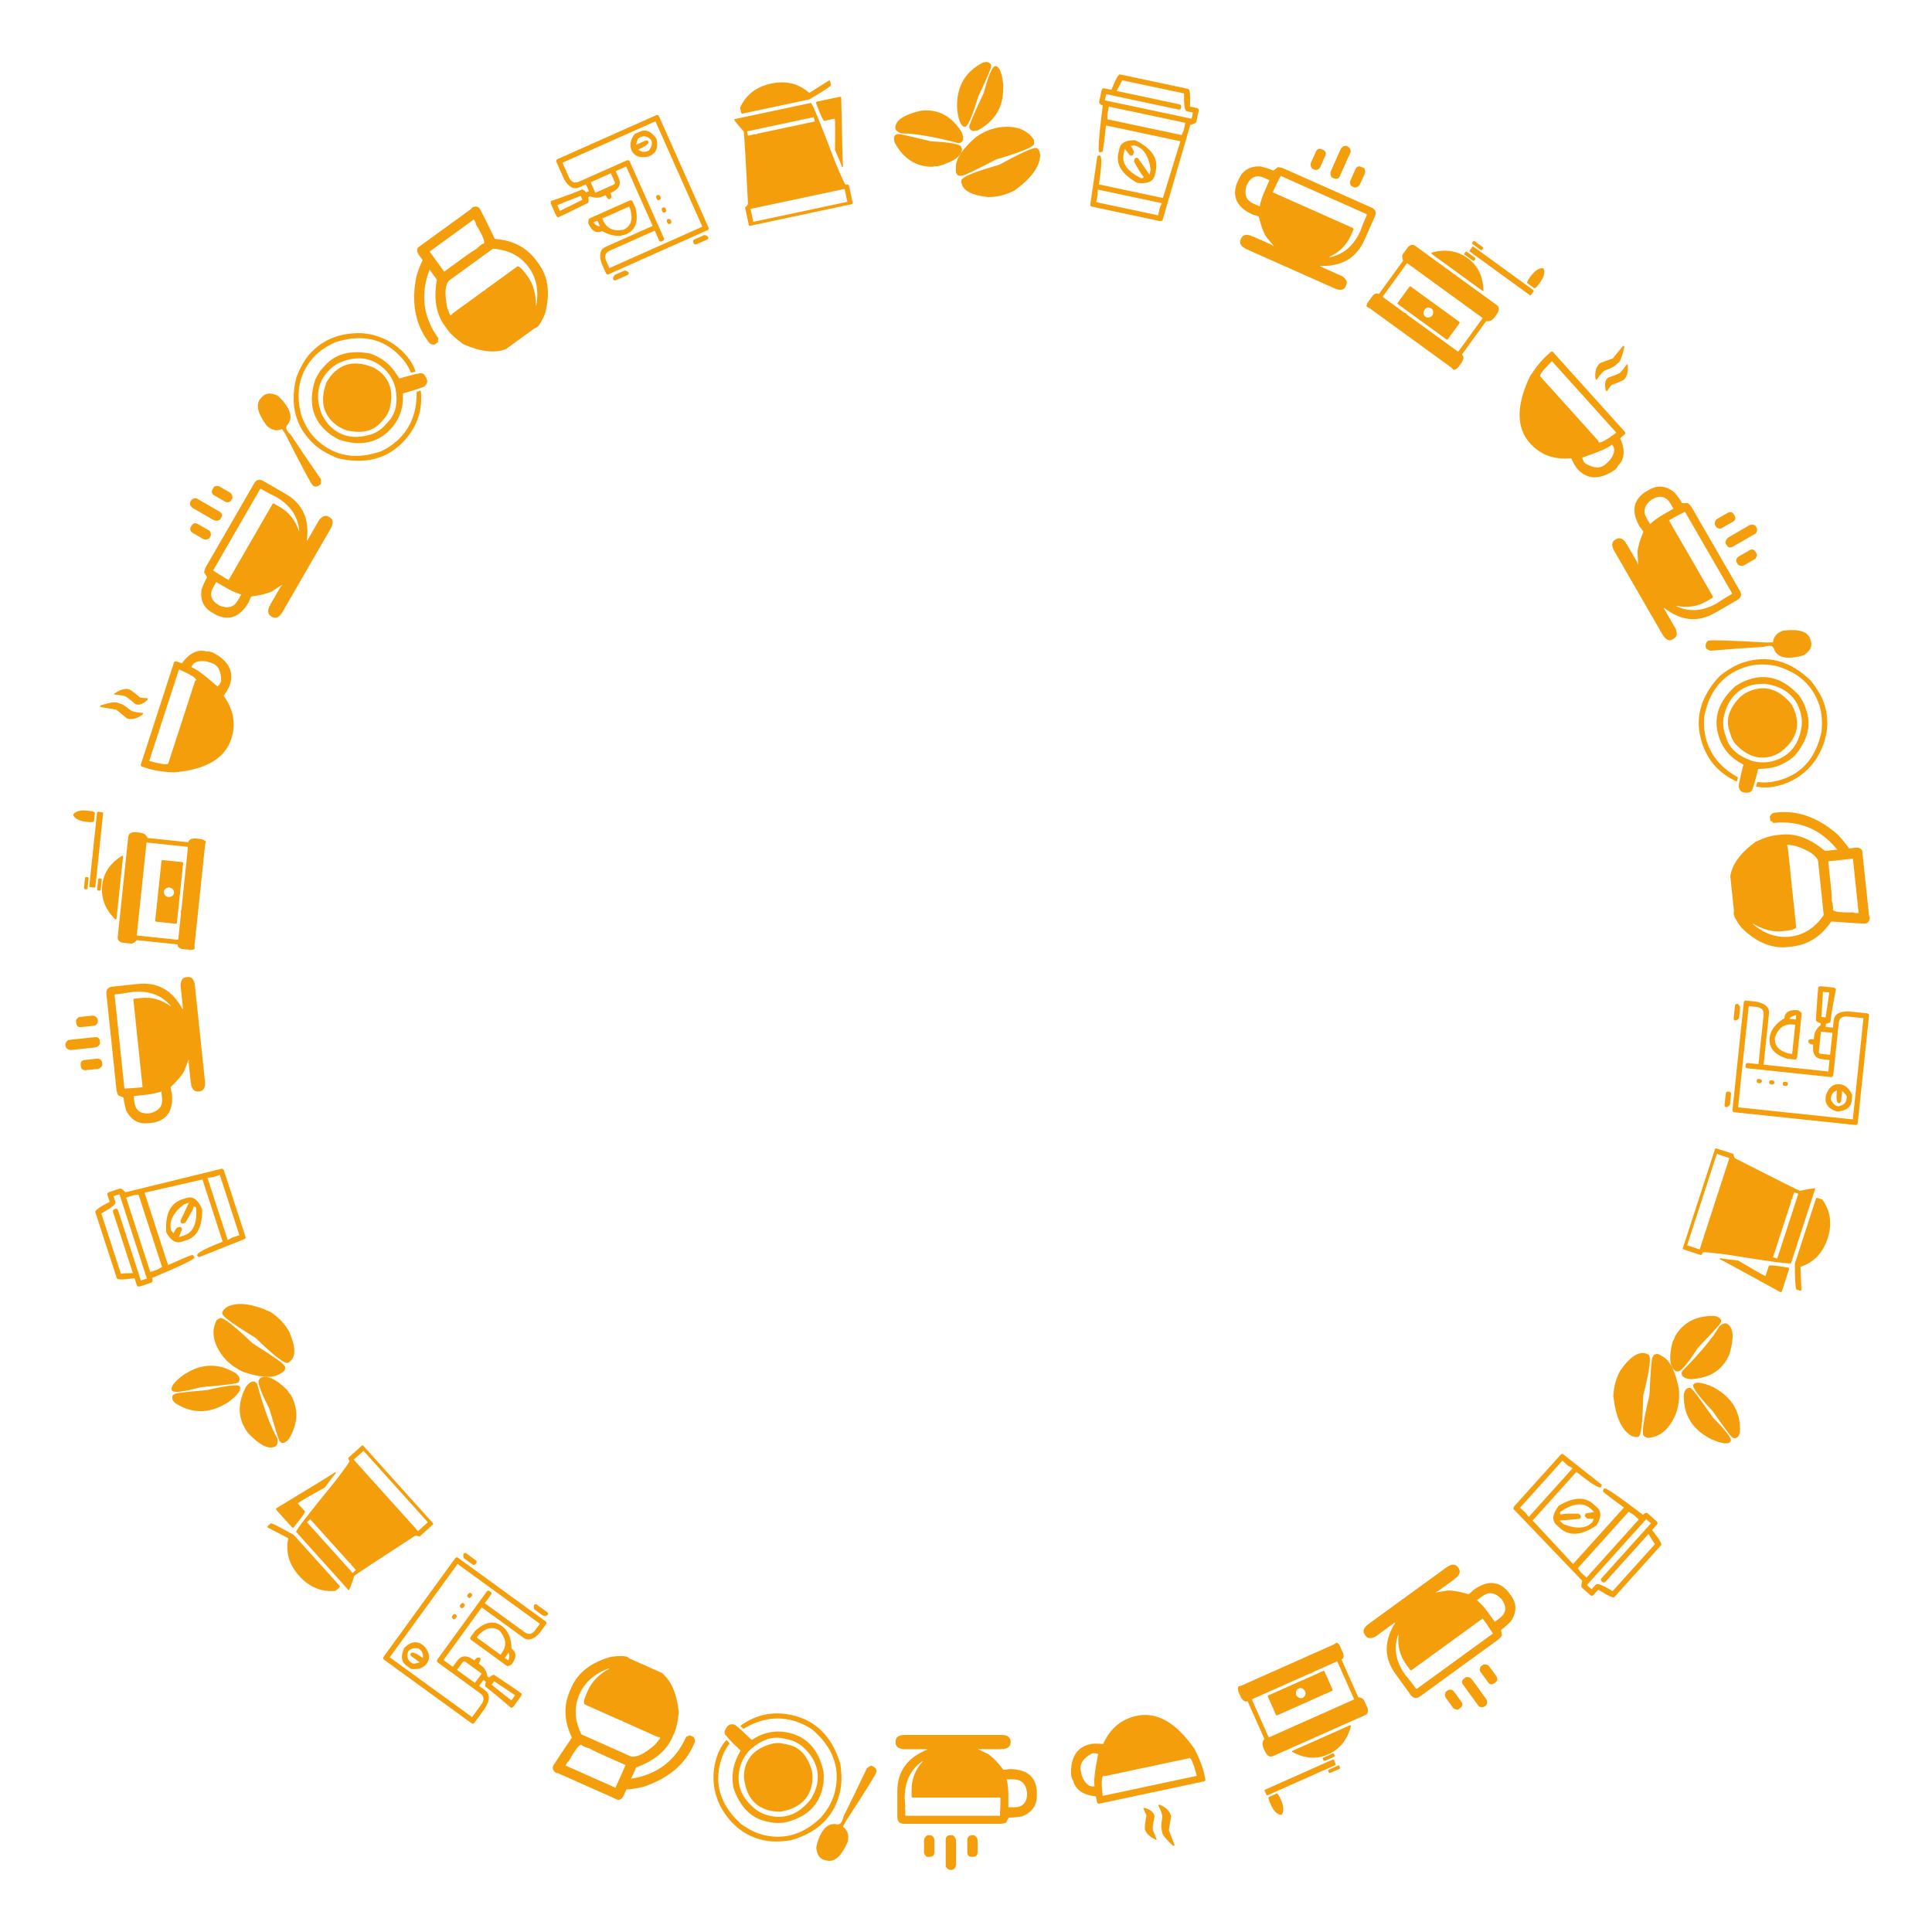 <svg version="1.1" xmlns="http://www.w3.org/2000/svg" xmlns:xlink="http://www.w3.org/1999/xlink" width="500" height="500" viewBox="0 0 500 500"><defs/><g><g><g><g><path fill="rgb(245,158,11)" stroke="none" paint-order="stroke fill markers" d=" M 255.383 16.015 L 255.383 16.015 Q 256.36 16.332 256.482 16.796 L 256.482 16.796 L 256.482 17.26 Q 256.482 17.968 253.186 24.95 L 253.186 24.95 Q 250.793 32.812 249.744 32.812 L 249.744 32.812 Q 248.23 32.812 247.693 28.1 L 247.693 28.1 L 247.693 27.318 Q 247.693 19.555 254.456 16.161 L 254.456 16.161 Q 255.261 16.015 255.383 16.015 Z M 257.581 17.113 L 257.581 17.113 Q 259.094 17.113 259.631 21.825 L 259.631 21.825 L 259.631 22.924 Q 259.631 30.224 253.04 33.739 L 253.04 33.739 Q 252.917 33.739 252.087 33.91 L 252.087 33.91 Q 251.282 33.91 250.842 33.104 L 250.842 33.104 L 250.842 32.812 Q 250.842 32.03 254.602 24.022 L 254.602 24.022 Q 256.458 17.113 257.581 17.113 Z M 239.709 28.563 L 239.709 28.563 Q 245.251 28.563 248.792 34.057 L 248.792 34.057 Q 249.28 35.106 249.28 35.79 L 249.28 35.79 Q 249.207 37.035 248.01 37.035 L 248.01 37.035 Q 238.44 34.521 233.264 34.521 L 233.264 34.521 Q 231.702 33.959 231.702 33.104 L 231.702 33.104 Q 231.702 30.272 237.976 28.734 L 237.976 28.734 Q 238.538 28.563 239.709 28.563 Z M 260.559 32.812 L 260.559 32.812 Q 265.442 32.812 267.615 36.254 L 267.615 36.254 L 267.615 37.206 Q 267.615 38.378 257.751 41.283 L 257.751 41.283 Q 249.695 45.507 248.792 45.507 L 248.792 45.507 L 248.181 45.507 Q 247.375 45.116 247.375 44.262 L 247.375 44.262 L 247.375 43.163 Q 247.375 40.038 252.576 35.473 L 252.576 35.473 Q 256.36 32.812 260.559 32.812 Z M 232.483 34.691 L 232.483 34.691 Q 233.215 34.691 240.955 36.571 L 240.955 36.571 Q 248.792 36.962 248.792 38.134 L 248.792 38.134 L 248.962 38.451 Q 248.962 41.259 242.834 42.992 L 242.834 42.992 Q 241.809 42.992 241.272 43.163 L 241.272 43.163 Q 235.12 43.163 231.702 37.206 L 231.702 37.206 Q 231.384 36.62 231.384 35.937 L 231.384 35.937 L 231.384 35.79 Q 231.384 34.691 232.483 34.691 Z M 268.103 38.28 L 268.103 38.28 Q 268.884 38.28 269.202 40.014 L 269.202 40.014 Q 269.202 44.457 262.61 49.267 L 262.61 49.267 Q 259.265 51 255.847 51 L 255.847 51 Q 248.792 50.316 248.792 46.752 L 248.792 46.752 Q 248.792 45.409 258.533 42.675 L 258.533 42.675 Q 266.589 38.28 268.103 38.28 Z" fill-opacity="1"/></g></g><g><g><path fill="rgb(245,158,11)" stroke="none" paint-order="stroke fill markers" d=" M 289.884 19.265 L 289.884 19.265 L 307.532 23.016 Q 308.153 23.148 307.961 27.575 L 307.961 27.575 L 309.823 27.971 Q 310.328 28.178 310.232 28.632 L 310.232 28.632 L 309.608 31.569 Q 309.526 31.951 308.047 32.336 L 308.047 32.336 L 300.839 57.086 L 300.258 57.237 L 282.61 53.486 Q 282.061 53.369 282.173 52.844 L 282.173 52.844 L 283.999 40.378 L 284.585 40.203 Q 285.54 40.406 284.384 47.723 L 284.384 47.723 L 300.957 51.246 L 305.477 36.557 L 286.23 32.465 Q 285.708 37.621 285.358 39.269 L 285.358 39.269 L 284.753 39.415 L 284.49 39.359 Q 283.893 39.232 285.392 27.246 L 285.392 27.246 Q 284.318 27.017 284.485 26.229 L 284.485 26.229 L 285.11 23.292 Q 285.298 22.758 285.752 22.854 L 285.752 22.854 L 287.638 23.255 Q 289.239 19.128 289.884 19.265 Z M 306.436 24.181 L 290.388 20.77 Q 290.302 21.176 288.976 23.54 L 288.976 23.54 L 305.286 27.006 Q 305.791 27.214 305.695 27.667 L 305.695 27.667 L 305.639 27.93 Q 305.527 28.455 305.002 28.344 L 305.002 28.344 L 286.279 24.364 L 285.939 25.964 L 308.387 30.736 L 308.727 29.136 L 307.127 28.795 Q 306.339 28.628 306.436 24.181 L 306.436 24.181 Z M 306.765 31.789 L 286.992 27.586 L 286.591 29.472 L 286.57 30.865 L 305.817 34.957 L 306.364 33.675 L 306.765 31.789 Z M 293.802 36.296 L 293.802 36.296 Q 300.133 39.389 299.123 44.141 L 299.123 44.141 L 298.894 45.216 Q 298.326 47.891 294.258 47.301 L 294.258 47.301 Q 288.508 44.057 289.407 39.83 L 289.407 39.83 L 289.691 38.493 Q 290.178 36.2 293.802 36.296 Z M 292.65 37.724 L 292.65 37.724 Q 293.471 39.146 293.44 39.289 L 293.44 39.289 L 293.323 39.839 Q 293.212 40.364 292.686 40.252 L 292.686 40.252 L 292.424 40.197 L 291.084 38.514 L 290.8 39.851 Q 290.018 43.529 295.354 46.136 L 295.354 46.136 Q 295.88 46.248 295.991 45.722 L 295.991 45.722 Q 295.609 45.641 293.477 41.818 L 293.477 41.818 L 293.588 41.293 Q 293.777 40.759 294.23 40.855 L 294.23 40.855 L 294.493 40.911 L 297.501 45.195 L 297.786 43.857 Q 296.956 38.365 293.517 37.634 L 293.517 37.634 Q 292.936 37.785 292.65 37.724 Z M 300.673 52.583 L 284.1 49.06 L 284.079 50.453 L 283.683 52.316 L 299.73 55.727 L 300.126 53.864 L 300.673 52.583 Z" fill-opacity="1"/></g></g><g><g><path fill="rgb(245,158,11)" stroke="none" paint-order="stroke fill markers" d=" M 348.741 37.887 L 348.741 37.887 Q 349.477 38.215 349.588 39.226 L 349.588 39.226 L 346.768 45.56 Q 346.292 46.631 345.221 46.154 L 345.221 46.154 L 344.686 45.916 Q 344.049 45.125 344.516 44.077 L 344.516 44.077 L 346.978 38.545 Q 347.693 37.42 348.741 37.887 Z M 342.098 38.644 L 342.098 38.644 L 342.365 38.763 Q 343.458 39.249 342.981 40.32 L 342.981 40.32 L 341.661 43.286 Q 341.333 44.022 340.359 43.99 L 340.359 43.99 L 339.556 43.632 Q 338.962 42.806 339.289 42.07 L 339.289 42.07 L 340.491 39.371 Q 341.027 38.167 342.098 38.644 Z M 352.335 43.202 L 352.335 43.202 L 353.004 43.5 Q 353.205 43.589 353.338 44.61 L 353.338 44.61 L 351.958 47.71 Q 351.63 48.447 350.596 48.547 L 350.596 48.547 L 349.793 48.19 Q 349.139 47.498 349.467 46.762 L 349.467 46.762 L 350.788 43.796 Q 351.264 42.725 352.335 43.202 Z M 332.02 43.511 L 332.02 43.511 L 354.926 53.709 Q 356.532 54.424 355.807 56.052 L 355.807 56.052 L 353.116 62.096 Q 349.998 69.099 341.733 68.814 L 341.733 68.814 L 341.674 68.948 L 347.339 71.47 Q 348.939 72.557 348.423 73.717 L 348.423 73.717 L 348.234 74.14 Q 347.579 75.612 345.304 74.599 L 345.304 74.599 L 322.666 64.52 Q 320.391 63.508 321.106 61.902 L 321.106 61.902 L 321.166 61.768 Q 321.821 60.296 323.898 61.033 L 323.898 61.033 L 323.838 61.167 L 324.165 61.153 L 329.028 63.317 L 329.637 63.749 Q 329.548 63.469 327.668 61.269 L 327.668 61.269 Q 326.534 59.374 325.785 56.074 L 325.785 56.074 L 325.517 55.955 Q 324.804 55.638 324.253 55.553 L 324.253 55.553 Q 319.191 53.299 319.672 49.157 L 319.672 49.157 Q 319.821 48.101 320.129 47.41 L 320.129 47.41 L 320.606 46.339 Q 322.135 42.904 326.262 43.058 L 326.262 43.058 Q 328.064 43.513 329.224 44.029 L 329.224 44.029 L 329.491 44.149 Q 329.739 44.072 330.697 43.242 L 330.697 43.242 Q 331.686 43.362 332.02 43.511 Z M 353.546 55.366 L 331.444 45.526 Q 330.416 47.473 329.999 48.41 L 329.999 48.41 L 329.393 49.771 L 350.136 59.006 Q 350.383 59.169 350.284 59.392 L 350.284 59.392 L 349.569 60.998 Q 347.911 64.723 343.894 66.542 L 343.894 66.542 L 344.028 66.602 Q 349.499 65.537 352.091 59.716 L 352.091 59.716 Q 352.652 58.095 353.278 56.69 L 353.278 56.69 L 353.695 55.753 Q 353.814 55.485 353.546 55.366 L 353.546 55.366 Z M 322.605 48.031 L 322.605 48.031 Q 321.567 51.444 324.399 52.705 L 324.399 52.705 L 326.005 53.42 Q 326.368 51.524 327.282 49.472 L 327.282 49.472 L 328.543 46.639 L 327.205 46.043 Q 324.104 44.663 322.605 48.031 Z" fill-opacity="1"/></g></g><g><g><path fill="rgb(245,158,11)" stroke="none" paint-order="stroke fill markers" d=" M 399.292 69.396 L 399.292 69.396 L 399.51 69.554 Q 400.074 71.02 398.567 73.094 L 398.567 73.094 L 398.18 73.628 Q 397.333 74.793 396.997 74.549 L 396.997 74.549 L 395.299 73.315 Q 394.983 73.085 396.059 71.604 L 396.059 71.604 Q 397.695 69.352 399.292 69.396 Z M 381.596 62.394 L 381.596 62.394 L 383.729 63.944 Q 383.918 64.141 383.789 64.319 L 383.789 64.319 L 383.559 64.635 Q 383.401 64.852 383.184 64.694 L 383.184 64.694 L 381.051 63.144 Q 380.853 63.001 381.011 62.784 L 381.011 62.784 L 381.241 62.468 Q 381.418 62.265 381.596 62.394 Z M 381.355 63.848 L 381.355 63.848 L 396.8 75.07 Q 396.989 75.267 396.86 75.445 L 396.86 75.445 L 396.243 76.294 Q 396.085 76.511 395.867 76.354 L 395.867 76.354 L 380.422 65.132 Q 380.224 64.988 380.382 64.771 L 380.382 64.771 L 380.999 63.922 Q 381.177 63.719 381.355 63.848 Z M 379.587 65.159 L 379.587 65.159 L 381.72 66.709 Q 381.909 66.906 381.78 67.084 L 381.78 67.084 L 381.55 67.4 Q 381.392 67.617 381.175 67.459 L 381.175 67.459 L 379.042 65.91 Q 378.844 65.766 379.002 65.549 L 379.002 65.549 L 379.232 65.233 Q 379.409 65.03 379.587 65.159 Z M 379.852 66.83 L 379.852 66.83 Q 383.822 69.714 383.921 75.309 L 383.921 75.309 L 383.652 75.264 L 370.557 65.75 Q 370.34 65.592 370.498 65.375 L 370.498 65.375 Q 375.823 63.902 379.852 66.83 Z M 366.252 63.618 L 366.252 63.618 L 387.326 78.93 Q 388.492 79.776 387.258 81.475 L 387.258 81.475 L 386.87 82.008 Q 385.88 83.371 384.616 83.117 L 384.616 83.117 L 378.345 91.748 Q 379.155 92.337 378.289 93.82 L 378.289 93.82 L 377.514 94.886 Q 377.069 95.499 376.252 95.75 L 376.252 95.75 L 375.574 95.106 L 354.499 79.794 L 353.677 79.348 Q 353.648 78.723 353.906 78.368 L 353.906 78.368 L 355.298 76.452 Q 356.145 75.619 356.836 76.121 L 356.836 76.121 L 363.107 67.49 Q 362.66 66.319 363.104 65.707 L 363.104 65.707 L 364.425 63.89 Q 365.402 63.001 366.252 63.618 Z M 383.72 82.315 L 364.147 68.094 L 357.962 76.607 Q 357.824 76.838 358.001 76.968 L 358.001 76.968 L 363.334 80.842 Q 363.65 81.072 363.736 80.953 L 363.736 80.953 L 364.183 81.459 L 377.16 90.887 Q 377.377 91.045 377.535 90.828 L 377.535 90.828 L 383.72 82.315 Z M 365.088 74.15 L 365.088 74.15 L 377.65 83.276 Q 377.853 83.454 377.71 83.652 L 377.71 83.652 L 374.696 87.799 Q 374.552 87.997 374.335 87.839 L 374.335 87.839 L 361.773 78.712 Q 361.576 78.569 361.719 78.371 L 361.719 78.371 L 364.733 74.223 Q 364.91 74.02 365.088 74.15 Z M 368.753 80.071 L 368.753 80.071 L 368.609 80.269 Q 368.084 81.366 368.874 81.94 L 368.874 81.94 Q 369.763 82.586 370.787 81.549 L 370.787 81.549 Q 371.155 80.338 370.424 79.807 L 370.424 79.807 Q 369.298 79.321 368.753 80.071 Z" fill-opacity="1"/></g></g><g><g><path fill="rgb(245,158,11)" stroke="none" paint-order="stroke fill markers" d=" M 417.413 92.74 L 420.11 89.424 L 420.405 89.75 Q 419.621 93.149 418.932 93.77 L 418.932 93.77 L 417.952 94.652 Q 417.517 95.044 415.223 95.927 L 415.223 95.927 L 414.878 96.237 Q 414.044 96.989 413.195 98.344 L 413.195 98.344 L 412.901 98.018 Q 412.575 95.321 414.063 93.982 L 414.063 93.982 L 417.413 92.74 Z M 421.122 94.196 L 421.122 94.196 L 421.269 94.359 Q 421.468 97.17 420.288 98.232 L 420.288 98.232 Q 419.835 98.64 417.051 99.636 L 417.051 99.636 Q 416.797 99.864 415.858 101.302 L 415.858 101.302 L 415.564 100.975 Q 415.059 98.736 416.038 97.854 L 416.038 97.854 L 416.202 97.707 Q 418.876 96.81 419.275 96.45 L 419.275 96.45 Q 419.765 96.009 421.122 94.196 Z M 401.939 91.133 L 401.939 91.133 L 420.513 111.762 Q 420.752 112.138 420.48 112.383 L 420.48 112.383 L 419.319 113.428 Q 421.353 118.168 418.631 120.618 L 418.631 120.618 Q 418.795 120.8 417.797 121.698 L 417.797 121.698 Q 411.962 125.507 408.221 121.352 L 408.221 121.352 Q 407.6 120.663 406.619 118.589 L 406.619 118.589 Q 400.05 119.247 395.983 114.729 L 395.983 114.729 Q 390.575 108.724 395.939 97.423 L 395.939 97.423 Q 398.161 93.943 400.483 91.852 L 400.483 91.852 L 401.318 91.101 Q 401.694 90.861 401.939 91.133 Z M 418.306 111.975 L 401.66 93.487 L 401.496 93.634 Q 398.178 96.918 398.619 97.408 L 398.619 97.408 L 413.632 114.081 Q 413.779 114.244 413.616 114.391 L 413.616 114.391 Q 414.204 115.045 418.306 111.975 L 418.306 111.975 Z M 417.195 115.046 L 417.195 115.046 Q 415.779 116.32 409.463 118.426 L 409.463 118.426 Q 409.724 119.374 410.182 119.882 L 410.182 119.882 Q 413.55 121.908 415.51 120.144 L 415.51 120.144 L 416.49 119.261 Q 418.599 116.606 417.195 115.046 Z" fill-opacity="1"/></g></g><g><g><path fill="rgb(245,158,11)" stroke="none" paint-order="stroke fill markers" d=" M 454.56 136.436 L 454.56 136.436 Q 454.963 137.134 454.458 138.017 L 454.458 138.017 L 448.454 141.484 Q 447.439 142.07 446.853 141.055 L 446.853 141.055 L 446.56 140.547 Q 446.51 139.533 447.504 138.959 L 447.504 138.959 L 452.747 135.932 Q 453.987 135.442 454.56 136.436 Z M 448.741 133.143 L 448.741 133.143 L 448.887 133.396 Q 449.485 134.433 448.47 135.018 L 448.47 135.018 L 445.658 136.642 Q 444.961 137.045 444.192 136.446 L 444.192 136.446 L 443.752 135.684 Q 443.757 134.667 444.455 134.264 L 444.455 134.264 L 447.013 132.787 Q 448.155 132.128 448.741 133.143 Z M 454.344 142.848 L 454.344 142.848 L 454.71 143.482 Q 454.82 143.672 454.327 144.577 L 454.327 144.577 L 451.388 146.273 Q 450.69 146.676 449.795 146.15 L 449.795 146.15 L 449.355 145.389 Q 449.233 144.445 449.931 144.042 L 449.931 144.042 L 452.743 142.419 Q 453.758 141.833 454.344 142.848 Z M 437.727 131.157 L 437.727 131.157 L 450.264 152.871 Q 451.143 154.393 449.599 155.284 L 449.599 155.284 L 443.869 158.592 Q 437.23 162.425 430.712 157.337 L 430.712 157.337 L 430.585 157.41 L 433.686 162.78 Q 434.342 164.6 433.243 165.235 L 433.243 165.235 L 432.841 165.467 Q 431.446 166.273 430.2 164.116 L 430.2 164.116 L 417.81 142.656 Q 416.565 140.499 418.087 139.62 L 418.087 139.62 L 418.214 139.547 Q 419.61 138.741 420.856 140.559 L 420.856 140.559 L 420.73 140.632 L 421.003 140.813 L 423.664 145.422 L 423.903 146.129 Q 423.996 145.85 423.768 142.965 L 423.768 142.965 Q 423.964 140.766 425.298 137.656 L 425.298 137.656 L 425.151 137.403 Q 424.761 136.726 424.365 136.334 L 424.365 136.334 Q 421.594 131.535 424.418 128.466 L 424.418 128.466 Q 425.16 127.7 425.815 127.322 L 425.815 127.322 L 426.83 126.736 Q 430.086 124.856 433.335 127.406 L 433.335 127.406 Q 434.525 128.833 435.16 129.933 L 435.16 129.933 L 435.306 130.186 Q 435.552 130.27 436.814 130.162 L 436.814 130.162 Q 437.544 130.84 437.727 131.157 Z M 448.174 153.401 L 436.076 132.448 Q 434.1 133.42 433.212 133.933 L 433.212 133.933 L 431.923 134.677 L 443.275 154.34 Q 443.379 154.619 443.168 154.741 L 443.168 154.741 L 441.646 155.62 Q 438.115 157.658 433.795 156.769 L 433.795 156.769 L 433.869 156.896 Q 438.921 159.25 444.44 156.064 L 444.44 156.064 Q 445.846 155.083 447.178 154.314 L 447.178 154.314 L 448.066 153.801 Q 448.32 153.655 448.174 153.401 L 448.174 153.401 Z M 427.453 129.28 L 427.453 129.28 Q 424.607 131.43 426.157 134.115 L 426.157 134.115 L 427.036 135.638 Q 428.445 134.317 430.39 133.194 L 430.39 133.194 L 433.075 131.644 L 432.343 130.375 Q 430.646 127.436 427.453 129.28 Z" fill-opacity="1"/></g></g><g><g><path fill="rgb(245,158,11)" stroke="none" paint-order="stroke fill markers" d=" M 468.473 165.357 L 468.473 165.357 L 468.647 165.891 Q 469.288 167.865 466.921 169.507 L 466.921 169.507 L 466.108 169.771 Q 460.175 171.262 459.051 167.802 L 459.051 167.802 Q 458.619 166.711 456.483 167.405 L 456.483 167.405 Q 449.609 167.816 442.64 168.411 L 442.64 168.411 Q 441.639 168.018 441.487 167.708 L 441.487 167.708 Q 441.183 166.138 442.251 165.791 L 442.251 165.791 Q 443.156 165.497 457.194 166.275 L 457.194 166.275 Q 458.77 166.225 458.839 166.203 L 458.839 166.203 Q 459.072 163.996 461.533 163.197 L 461.533 163.197 Q 467.538 162.478 468.473 165.357 Z M 472.106 182.146 L 472.106 182.146 Q 474.452 189.367 469.942 196.583 L 469.942 196.583 Q 466.649 201.298 461.355 203.018 L 461.355 203.018 Q 457.64 204.225 454.525 203.569 L 454.525 203.569 L 454.48 203.429 Q 454.696 202.435 454.882 202.375 L 454.882 202.375 Q 457.751 202.829 461.233 201.697 L 461.233 201.697 Q 469.314 199.072 471.402 189.383 L 471.402 189.383 Q 471.787 185.433 470.852 182.554 L 470.852 182.554 Q 468.325 174.775 459.626 172.339 L 459.626 172.339 Q 455.286 171.464 451.641 172.649 L 451.641 172.649 Q 442.957 175.47 441.043 185.539 L 441.043 185.539 Q 440.785 189.011 441.758 192.007 L 441.758 192.007 Q 443.637 197.788 449.765 201.162 L 449.765 201.162 Q 449.574 201.917 449.634 202.103 L 449.634 202.103 L 449.355 202.194 Q 442.731 199.186 440.482 192.267 L 440.482 192.267 Q 437.48 183.026 445.069 174.938 L 445.069 174.938 Q 448.316 172.369 451.102 171.463 L 451.102 171.463 Q 460.598 168.378 468.608 176.121 L 468.608 176.121 Q 471.2 179.36 472.106 182.146 Z M 467.151 182.857 L 467.151 182.857 L 467.551 184.088 Q 469.392 189.753 464.445 195.622 L 464.445 195.622 Q 462.292 197.528 459.691 198.373 L 459.691 198.373 Q 457.787 198.992 455.016 198.994 L 455.016 198.994 Q 453.661 204.543 453.219 204.763 L 453.219 204.763 Q 453.032 204.978 452.73 205.076 L 452.73 205.076 Q 450.558 205.422 450.121 204.076 L 450.121 204.076 L 449.993 203.681 Q 449.864 203.286 451.163 197.961 L 451.163 197.961 L 451.118 197.822 Q 446.403 195.478 444.849 190.694 L 444.849 190.694 Q 442.503 183.473 449.133 177.571 L 449.133 177.571 Q 450.84 176.426 452.675 175.83 L 452.675 175.83 Q 459.733 173.536 465.606 179.997 L 465.606 179.997 Q 466.797 181.766 467.151 182.857 Z M 452.886 177.43 L 452.886 177.43 Q 447.36 179.225 446.036 185.893 L 446.036 185.893 Q 445.796 187.999 446.324 189.625 L 446.324 189.625 L 446.814 191.134 Q 448.097 195.081 453.418 196.92 L 453.418 196.92 Q 456.484 197.747 459.34 196.819 L 459.34 196.819 Q 465.377 194.857 466.289 187.707 L 466.289 187.707 Q 466.449 185.832 465.816 183.882 L 465.816 183.882 Q 463.877 177.914 456.688 176.964 L 456.688 176.964 Q 454.303 176.969 452.886 177.43 Z M 464.607 184.429 L 464.607 184.429 Q 466.486 190.21 461.01 194.453 L 461.01 194.453 Q 460.544 194.913 458.801 195.633 L 458.801 195.633 Q 453.6 197.323 449.112 192.518 L 449.112 192.518 Q 448.294 191.423 448.023 190.587 L 448.023 190.587 L 447.532 189.078 Q 446.122 184.736 450.331 180.39 L 450.331 180.39 Q 451.707 179.173 453.565 178.57 L 453.565 178.57 Q 459.068 176.782 463.567 182.174 L 463.567 182.174 Q 464.29 183.453 464.607 184.429 Z" fill-opacity="1"/></g></g><g><g><path fill="rgb(245,158,11)" stroke="none" paint-order="stroke fill markers" d=" M 481.934 220.087 L 483.7 236.889 Q 483.733 237.205 483.904 237.432 L 483.904 237.432 Q 483.814 238.915 482.6 239.042 L 482.6 239.042 Q 480.482 238.97 473.925 238.481 L 473.925 238.481 Q 469.997 244.319 463.611 244.99 L 463.611 244.99 L 462.616 245.095 Q 456.4 245.748 450.672 240.066 L 450.672 240.066 Q 448.792 237.588 448.674 236.471 L 448.674 236.471 L 448.743 235.727 L 447.799 226.743 Q 448.517 222.126 454.328 217.858 L 454.328 217.858 Q 457.51 216.37 459.574 216.153 L 459.574 216.153 L 461.006 216.002 Q 466.567 215.418 472.3 220.216 L 472.3 220.216 L 475.481 219.882 Q 469.022 211.919 458.946 212.978 L 458.946 212.978 Q 458.936 212.881 458.143 212.351 L 458.143 212.351 L 458.036 211.331 Q 458.454 210.403 459.255 210.319 L 459.255 210.319 L 459.814 210.26 Q 468.142 209.385 475.668 216.057 L 475.668 216.057 Q 477.35 217.819 478.516 219.563 L 478.516 219.563 L 480.239 219.381 Q 481.381 219.261 481.934 220.087 L 481.934 220.087 Z M 481.01 236.288 L 479.532 222.23 L 473.147 222.901 L 473.922 230.282 Q 474.058 231.569 474.083 233.211 L 474.083 233.211 Q 474.28 233.681 474.425 235.065 L 474.425 235.065 L 474.31 235.372 Q 474.399 236.222 479.668 236.134 L 479.668 236.134 Q 479.689 236.329 481.01 236.288 L 481.01 236.288 Z M 462.606 218.608 L 462.606 218.608 Q 462.621 218.754 462.476 218.769 L 462.476 218.769 L 462.698 219.482 L 463.731 229.316 Q 463.747 229.461 463.601 229.477 L 463.601 229.477 L 463.777 229.753 L 464.842 239.878 Q 464.908 240.509 462.466 240.864 L 462.466 240.864 L 461.3 240.986 Q 457.561 241.379 453.631 239.018 L 453.631 239.018 L 453.646 239.164 Q 458.142 242.938 463.193 242.408 L 463.193 242.408 Q 468.559 241.844 471.98 236.795 L 471.98 236.795 L 470.505 222.761 Q 469.773 220.702 465.135 219.079 L 465.135 219.079 Q 464.619 218.838 462.606 218.608 Z" fill-opacity="1"/></g></g><g><g><path fill="rgb(245,158,11)" stroke="none" paint-order="stroke fill markers" d=" M 483.704 262.841 L 483.704 262.841 L 480.779 290.667 Q 480.65 291.193 480.189 291.145 L 480.189 291.145 L 448.843 287.85 Q 448.309 287.794 448.365 287.26 L 448.365 287.26 L 451.289 259.434 Q 451.346 258.9 451.88 258.956 L 451.88 258.956 L 454.599 259.242 Q 458.06 259.95 457.812 262.305 L 457.812 262.305 L 456.421 275.538 L 473.175 277.298 L 473.486 274.336 L 471.592 274.137 Q 468.897 273.854 469.239 270.6 L 469.239 270.6 L 469.267 270.333 Q 467.907 270.19 467.992 269.389 L 467.992 269.389 Q 468.05 268.831 469.41 268.974 L 469.41 268.974 L 469.494 268.172 Q 469.67 266.497 471.141 265.351 L 471.141 265.351 L 471.2 264.792 Q 469.885 264.457 469.949 263.85 L 469.949 263.85 Q 470.37 257.267 470.562 255.446 L 470.562 255.446 L 471.124 255.235 L 474.645 255.605 L 475.151 255.928 Q 473.986 261.869 473.708 264.516 L 473.708 264.516 Q 472.972 264.978 472.559 264.935 L 472.559 264.935 L 472.473 265.76 L 474.367 265.96 L 474.566 264.066 Q 474.813 261.71 478.37 261.741 L 478.37 261.741 L 483.226 262.251 Q 483.752 262.38 483.704 262.841 Z M 479.506 289.698 L 482.26 263.5 L 478.229 263.076 Q 476.068 262.849 475.869 264.743 L 475.869 264.743 L 474.45 278.243 Q 474.294 278.791 473.833 278.742 L 473.833 278.742 L 452.224 276.471 Q 451.689 276.415 451.748 275.857 L 451.748 275.857 L 451.776 275.589 Q 451.832 275.055 452.367 275.111 L 452.367 275.111 L 455.086 275.397 L 456.421 262.699 Q 456.62 260.805 454.459 260.578 L 454.459 260.578 L 452.565 260.379 L 449.811 286.577 L 479.506 289.698 Z M 479.356 283.422 L 479.356 283.422 L 479.187 285.025 Q 478.952 287.259 475.644 287.672 L 475.644 287.672 L 475.353 287.641 Q 472.192 286.646 472.465 284.048 L 472.465 284.048 L 472.521 283.514 Q 473.616 280.34 476.093 280.6 L 476.093 280.6 Q 478.254 280.827 479.356 283.422 Z M 476.747 282.314 L 476.747 282.314 L 476.464 285.009 Q 476.308 285.557 475.871 285.511 L 475.871 285.511 Q 475.046 285.424 475.388 282.171 L 475.388 282.171 Q 473.978 282.734 473.825 284.191 L 473.825 284.191 L 473.797 284.458 Q 474.524 286.18 475.787 286.312 L 475.787 286.312 Q 477.713 285.975 477.884 284.348 L 477.884 284.348 L 477.94 283.814 Q 477.978 283.449 476.747 282.314 Z M 473.629 272.977 L 474.226 267.295 L 471.264 266.984 L 470.723 272.131 Q 470.667 272.665 471.201 272.721 L 471.201 272.721 L 473.629 272.977 Z M 473.409 256.85 L 473.409 256.85 L 471.782 256.679 Q 471.759 256.897 471.368 263.19 L 471.368 263.19 L 472.461 263.304 Q 473.243 258.428 473.409 256.85 Z M 466.273 262.384 L 466.273 262.384 L 465.081 273.723 Q 464.952 274.249 464.491 274.201 L 464.491 274.201 L 462.597 274.002 Q 457.576 272.492 457.984 268.607 L 457.984 268.607 Q 458.296 265.645 461.783 263.532 L 461.783 263.532 Q 462.038 261.104 465.292 261.446 L 465.292 261.446 Q 466.316 261.971 466.273 262.384 Z M 464.745 263.844 L 464.857 262.775 L 464.59 262.747 Q 463.298 263.127 463.142 263.675 L 463.142 263.675 L 464.745 263.844 Z M 463.808 272.754 L 464.602 265.203 L 464.068 265.147 Q 460.644 264.787 459.348 268.481 L 459.348 268.481 Q 459.016 271.637 463.007 272.67 L 463.007 272.67 L 463.808 272.754 Z M 462.717 280.569 L 462.717 280.569 Q 462.588 281.095 462.127 281.047 L 462.127 281.047 L 461.86 281.019 Q 461.325 280.963 461.382 280.429 L 461.382 280.429 Q 461.438 279.894 461.972 279.951 L 461.972 279.951 L 462.239 279.979 Q 462.766 280.108 462.717 280.569 Z M 459.221 280.201 L 459.221 280.201 Q 459.067 280.725 458.606 280.677 L 458.606 280.677 L 458.339 280.649 Q 457.805 280.593 457.861 280.059 L 457.861 280.059 Q 457.917 279.524 458.451 279.581 L 458.451 279.581 L 458.718 279.609 Q 459.269 279.74 459.221 280.201 Z M 455.967 279.86 L 455.967 279.86 Q 455.838 280.386 455.377 280.338 L 455.377 280.338 L 455.11 280.309 Q 454.576 280.253 454.632 279.719 L 454.632 279.719 Q 454.688 279.185 455.222 279.241 L 455.222 279.241 L 455.489 279.269 Q 456.016 279.398 455.967 279.86 Z M 450.345 260.71 L 450.345 260.71 L 450.062 263.405 Q 450.021 263.794 449.152 264.12 L 449.152 264.12 Q 448.618 264.063 448.674 263.529 L 448.674 263.529 L 449.016 260.276 Q 449.072 259.741 449.606 259.798 L 449.606 259.798 Q 449.995 259.838 450.345 260.71 Z M 447.99 283.121 L 447.99 283.121 L 447.706 285.816 Q 447.666 286.204 446.794 286.555 L 446.794 286.555 Q 446.26 286.498 446.319 285.94 L 446.319 285.94 L 446.63 282.978 Q 446.686 282.444 447.22 282.5 L 447.22 282.5 L 447.487 282.528 Q 448.038 282.659 447.99 283.121 Z" fill-opacity="1"/></g></g><g><g><path fill="rgb(245,158,11)" stroke="none" paint-order="stroke fill markers" d=" M 472.991 320.503 L 472.991 320.503 Q 471.157 326.145 465.959 327.845 L 465.959 327.845 L 466.206 333.958 L 465.851 334.022 L 464.922 333.72 Q 464.551 333.6 464.501 327.037 L 464.501 327.037 L 469.963 310.227 Q 470.061 309.925 470.363 310.023 L 470.363 310.023 L 471.617 310.43 Q 474.809 314.907 472.991 320.503 Z M 469.796 307.58 L 469.796 307.58 L 463.52 326.898 Q 463.369 327.363 447.499 324.773 L 447.499 324.773 Q 440.759 323.867 440.676 324.122 L 440.676 324.122 Q 440.427 324.889 440.102 324.783 L 440.102 324.783 L 435.737 323.365 Q 435.435 323.266 435.533 322.965 L 435.533 322.965 L 443.832 297.424 Q 443.93 297.122 444.232 297.22 L 444.232 297.22 L 448.597 298.638 Q 448.76 299.718 449.224 299.869 L 449.224 299.869 Q 465.105 307.955 465.802 308.181 L 465.802 308.181 Q 469.332 307.429 469.796 307.58 Z M 462.957 328.076 L 463.014 328.454 L 461.143 334.212 L 460.882 334.461 Q 445.617 326.061 445.083 325.888 L 445.083 325.888 L 445.181 325.586 Q 445.924 325.827 449.803 326.215 L 449.803 326.215 Q 456.17 330.004 456.913 330.245 L 456.913 330.245 L 457.773 327.598 Q 457.894 327.227 462.957 328.076 L 462.957 328.076 Z M 459.944 325.736 L 465.406 308.926 L 464.315 308.571 L 463.711 310.429 Q 463.658 310.591 463.496 310.538 L 463.496 310.538 L 463.56 310.893 L 458.853 325.382 L 459.944 325.736 Z M 439.875 323.349 L 447.563 299.688 L 444.312 298.632 L 436.625 322.292 L 439.875 323.349 Z" fill-opacity="1"/></g></g><g><g><path fill="rgb(245,158,11)" stroke="none" paint-order="stroke fill markers" d=" M 449.946 371.655 L 449.946 371.655 Q 449.182 372.342 448.72 372.216 L 448.72 372.216 L 448.318 371.984 Q 447.705 371.63 443.306 365.284 L 443.306 365.284 Q 437.694 359.281 438.219 358.372 L 438.219 358.372 Q 438.976 357.061 443.325 358.952 L 443.325 358.952 L 444.002 359.343 Q 450.725 363.225 450.283 370.778 L 450.283 370.778 Q 450.007 371.549 449.946 371.655 Z M 447.896 373.008 L 447.896 373.008 Q 447.139 374.319 442.79 372.428 L 442.79 372.428 L 441.838 371.879 Q 435.516 368.229 435.768 360.763 L 435.768 360.763 Q 435.829 360.657 436.096 359.853 L 436.096 359.853 Q 436.498 359.155 437.416 359.177 L 437.416 359.177 L 437.67 359.324 Q 438.346 359.714 443.401 366.974 L 443.401 366.974 Q 448.457 372.036 447.896 373.008 Z M 446.915 351.806 L 446.915 351.806 Q 444.144 356.606 437.617 356.925 L 437.617 356.925 Q 436.463 356.823 435.871 356.481 L 435.871 356.481 Q 434.83 355.795 435.428 354.759 L 435.428 354.759 Q 442.391 347.728 444.979 343.246 L 444.979 343.246 Q 446.246 342.174 446.986 342.601 L 446.986 342.601 Q 449.439 344.017 447.634 350.22 L 447.634 350.22 Q 447.501 350.792 446.915 351.806 Z M 432.811 367.739 L 432.811 367.739 Q 430.37 371.967 426.302 372.128 L 426.302 372.128 L 425.478 371.652 Q 424.463 371.066 426.878 361.071 L 426.878 361.071 Q 427.249 351.982 427.701 351.2 L 427.701 351.2 L 428.006 350.671 Q 428.747 350.169 429.487 350.596 L 429.487 350.596 L 430.438 351.146 Q 433.145 352.708 434.498 359.494 L 434.498 359.494 Q 434.911 364.102 432.811 367.739 Z M 445.221 342.484 L 445.221 342.484 Q 444.855 343.118 439.357 348.881 L 439.357 348.881 Q 435.101 355.472 434.086 354.887 L 434.086 354.887 L 433.725 354.876 Q 431.294 353.472 432.857 347.298 L 432.857 347.298 Q 433.369 346.41 433.49 345.86 L 433.49 345.86 Q 436.566 340.532 443.434 340.55 L 443.434 340.55 Q 444.1 340.568 444.692 340.91 L 444.692 340.91 L 444.819 340.983 Q 445.771 341.533 445.221 342.484 Z M 424.303 371.538 L 424.303 371.538 Q 423.913 372.214 422.253 371.622 L 422.253 371.622 Q 418.405 369.401 417.535 361.287 L 417.535 361.287 Q 417.706 357.524 419.415 354.564 L 419.415 354.564 Q 423.535 348.795 426.622 350.577 L 426.622 350.577 Q 427.785 351.249 425.283 361.052 L 425.283 361.052 Q 425.06 370.227 424.303 371.538 Z" fill-opacity="1"/></g></g><g><g><path fill="rgb(245,158,11)" stroke="none" paint-order="stroke fill markers" d=" M 429.88 399.908 L 429.88 399.908 L 417.808 413.316 Q 417.383 413.788 413.645 411.408 L 413.645 411.408 L 412.371 412.823 Q 411.939 413.157 411.595 412.846 L 411.595 412.846 L 409.363 410.837 Q 409.073 410.576 409.479 409.102 L 409.479 409.102 L 391.649 390.485 L 391.809 389.906 L 403.881 376.498 Q 404.257 376.081 404.656 376.441 L 404.656 376.441 L 414.539 384.255 L 414.397 384.85 Q 413.744 385.576 407.985 380.916 L 407.985 380.916 L 396.648 393.508 L 407.109 404.766 L 420.276 390.143 Q 416.072 387.113 414.82 385.986 L 414.82 385.986 L 414.996 385.389 L 415.176 385.19 Q 415.584 384.736 425.215 392.028 L 425.215 392.028 Q 425.95 391.211 426.549 391.75 L 426.549 391.75 L 428.78 393.76 Q 429.149 394.19 428.838 394.535 L 428.838 394.535 L 427.548 395.968 Q 430.321 399.418 429.88 399.908 Z M 417.347 411.784 L 428.325 399.592 Q 428.017 399.314 426.633 396.984 L 426.633 396.984 L 415.475 409.376 Q 415.043 409.71 414.698 409.399 L 414.698 409.399 L 414.499 409.22 Q 414.1 408.86 414.459 408.461 L 414.459 408.461 L 427.267 394.237 L 426.051 393.142 L 410.695 410.197 L 411.911 411.291 L 413.005 410.076 Q 413.544 409.477 417.347 411.784 L 417.347 411.784 Z M 410.594 408.266 L 424.12 393.243 L 422.687 391.953 L 421.491 391.238 L 408.324 405.861 L 409.161 406.975 L 410.594 408.266 Z M 413.172 394.785 L 413.172 394.785 Q 407.328 398.722 403.717 395.471 L 403.717 395.471 L 402.901 394.736 Q 400.869 392.906 403.414 389.678 L 403.414 389.678 Q 409.098 386.321 412.309 389.212 L 412.309 389.212 L 413.325 390.127 Q 415.067 391.695 413.172 394.785 Z M 412.512 393.074 L 412.512 393.074 Q 410.869 393.074 410.761 392.975 L 410.761 392.975 L 410.343 392.6 Q 409.944 392.24 410.304 391.841 L 410.304 391.841 L 410.483 391.642 L 412.61 391.323 L 411.594 390.408 Q 408.8 387.892 403.874 391.21 L 403.874 391.21 Q 403.515 391.609 403.914 391.969 L 403.914 391.969 Q 404.175 391.678 408.552 391.743 L 408.552 391.743 L 408.952 392.102 Q 409.32 392.532 409.009 392.877 L 409.009 392.877 L 408.83 393.077 L 403.616 393.54 L 404.632 394.455 Q 409.803 396.483 412.156 393.87 L 412.156 393.87 Q 412.316 393.292 412.512 393.074 Z M 395.632 392.593 L 406.969 380.001 L 405.773 379.286 L 404.358 378.012 L 393.38 390.204 L 394.795 391.478 L 395.632 392.593 Z" fill-opacity="1"/></g></g><g><g><path fill="rgb(245,158,11)" stroke="none" paint-order="stroke fill markers" d=" M 384.324 441.569 L 384.324 441.569 Q 383.673 442.043 382.741 441.633 L 382.741 441.633 L 378.666 436.023 Q 377.977 435.075 378.925 434.387 L 378.925 434.387 L 379.399 434.042 Q 380.403 433.887 381.077 434.815 L 381.077 434.815 L 384.636 439.713 Q 385.253 440.895 384.324 441.569 Z M 386.991 435.437 L 386.991 435.437 L 386.754 435.609 Q 385.786 436.312 385.097 435.364 L 385.097 435.364 L 383.189 432.737 Q 382.715 432.085 383.231 431.258 L 383.231 431.258 L 383.942 430.742 Q 384.954 430.64 385.428 431.292 L 385.428 431.292 L 387.164 433.682 Q 387.939 434.748 386.991 435.437 Z M 377.925 442.024 L 377.925 442.024 L 377.333 442.454 Q 377.155 442.583 376.204 442.188 L 376.204 442.188 L 374.209 439.443 Q 373.736 438.791 374.165 437.845 L 374.165 437.845 L 374.876 437.328 Q 375.802 437.108 376.276 437.76 L 376.276 437.76 L 378.184 440.387 Q 378.873 441.335 377.925 442.024 Z M 387.815 424.276 L 387.815 424.276 L 367.53 439.014 Q 366.108 440.047 365.061 438.605 L 365.061 438.605 L 361.172 433.253 Q 356.666 427.051 361.045 420.036 L 361.045 420.036 L 360.959 419.918 L 355.942 423.563 Q 354.201 424.406 353.454 423.379 L 353.454 423.379 L 353.182 423.003 Q 352.235 421.7 354.249 420.236 L 354.249 420.236 L 374.297 405.67 Q 376.312 404.207 377.345 405.629 L 377.345 405.629 L 377.431 405.747 Q 378.378 407.051 376.701 408.481 L 376.701 408.481 L 376.615 408.362 L 376.464 408.653 L 372.158 411.781 L 371.479 412.093 Q 371.767 412.156 374.612 411.628 L 374.612 411.628 Q 376.82 411.593 380.052 412.595 L 380.052 412.595 L 380.289 412.422 Q 380.921 411.963 381.269 411.529 L 381.269 411.529 Q 385.753 408.271 389.099 410.759 L 389.099 410.759 Q 389.939 411.416 390.384 412.029 L 390.384 412.029 L 391.073 412.977 Q 393.283 416.018 391.086 419.516 L 391.086 419.516 Q 389.791 420.849 388.764 421.595 L 388.764 421.595 L 388.527 421.767 Q 388.469 422.02 388.709 423.264 L 388.709 423.264 Q 388.111 424.061 387.815 424.276 Z M 366.785 436.991 L 386.358 422.77 Q 385.185 420.906 384.582 420.076 L 384.582 420.076 L 383.707 418.871 L 365.338 432.217 Q 365.073 432.35 364.929 432.152 L 364.929 432.152 L 363.896 430.73 Q 361.499 427.432 361.932 423.043 L 361.932 423.043 L 361.814 423.129 Q 360 428.4 363.746 433.555 L 363.746 433.555 Q 364.869 434.852 365.773 436.096 L 365.773 436.096 L 366.375 436.926 Q 366.548 437.163 366.785 436.991 L 366.785 436.991 Z M 388.608 413.862 L 388.608 413.862 Q 386.172 411.257 383.663 413.079 L 383.663 413.079 L 382.241 414.112 Q 383.702 415.375 385.022 417.192 L 385.022 417.192 L 386.844 419.7 L 388.029 418.839 Q 390.775 416.845 388.608 413.862 Z" fill-opacity="1"/></g></g><g><g><path fill="rgb(245,158,11)" stroke="none" paint-order="stroke fill markers" d=" M 331.761 469.593 L 331.761 469.593 L 331.516 469.702 Q 329.964 469.458 328.921 467.116 L 328.921 467.116 L 328.653 466.514 Q 328.067 465.198 328.446 465.029 L 328.446 465.029 L 330.364 464.175 Q 330.721 464.016 331.466 465.689 L 331.466 465.689 Q 332.598 468.231 331.761 469.593 Z M 346.674 457.769 L 346.674 457.769 L 344.265 458.841 Q 344 458.906 343.91 458.705 L 343.91 458.705 L 343.751 458.348 Q 343.642 458.103 343.888 457.994 L 343.888 457.994 L 346.296 456.921 Q 346.519 456.822 346.629 457.067 L 346.629 457.067 L 346.787 457.424 Q 346.874 457.679 346.674 457.769 Z M 345.535 456.833 L 345.535 456.833 L 328.094 464.598 Q 327.829 464.662 327.739 464.462 L 327.739 464.462 L 327.312 463.503 Q 327.203 463.257 327.449 463.148 L 327.449 463.148 L 344.89 455.383 Q 345.113 455.284 345.222 455.529 L 345.222 455.529 L 345.649 456.488 Q 345.736 456.743 345.535 456.833 Z M 345.283 454.646 L 345.283 454.646 L 342.875 455.719 Q 342.609 455.783 342.52 455.583 L 342.52 455.583 L 342.361 455.226 Q 342.252 454.98 342.497 454.871 L 342.497 454.871 L 344.906 453.799 Q 345.129 453.699 345.238 453.945 L 345.238 453.945 L 345.397 454.302 Q 345.484 454.557 345.283 454.646 Z M 343.704 454.04 L 343.704 454.04 Q 339.221 456.036 334.326 453.325 L 334.326 453.325 L 334.499 453.114 L 349.286 446.53 Q 349.532 446.421 349.641 446.666 L 349.641 446.666 Q 348.254 452.014 343.704 454.04 Z M 353.286 443.868 L 353.286 443.868 L 329.488 454.463 Q 328.172 455.049 327.318 453.131 L 327.318 453.131 L 327.05 452.529 Q 326.365 450.99 327.217 450.023 L 327.217 450.023 L 322.877 440.276 Q 321.963 440.683 321.112 439.192 L 321.112 439.192 L 320.576 437.987 Q 320.268 437.296 320.458 436.463 L 320.458 436.463 L 321.355 436.197 L 345.153 425.601 L 345.951 425.113 Q 346.506 425.4 346.685 425.801 L 346.685 425.801 L 347.648 427.965 Q 347.946 429.115 347.166 429.462 L 347.166 429.462 L 351.505 439.209 Q 352.742 439.406 353.05 440.098 L 353.05 440.098 L 353.964 442.15 Q 354.245 443.441 353.286 443.868 Z M 328.359 449.648 L 350.462 439.807 L 346.182 430.194 Q 346.051 429.959 345.85 430.048 L 345.85 430.048 L 339.828 432.729 Q 339.471 432.888 339.531 433.022 L 339.531 433.022 L 338.869 433.156 L 324.216 439.68 Q 323.97 439.79 324.08 440.035 L 324.08 440.035 L 328.359 449.648 Z M 344.747 437.595 L 344.747 437.595 L 330.562 443.91 Q 330.307 443.997 330.207 443.774 L 330.207 443.774 L 328.122 439.09 Q 328.023 438.867 328.268 438.758 L 328.268 438.758 L 342.453 432.442 Q 342.676 432.343 342.775 432.566 L 342.775 432.566 L 344.861 437.25 Q 344.947 437.505 344.747 437.595 Z M 337.786 437.807 L 337.786 437.807 L 337.687 437.584 Q 337 436.581 336.107 436.978 L 336.107 436.978 Q 335.104 437.425 335.489 438.83 L 335.489 438.83 Q 336.355 439.754 337.18 439.387 L 337.18 439.387 Q 338.164 438.655 337.786 437.807 Z" fill-opacity="1"/></g></g><g><g><path fill="rgb(245,158,11)" stroke="none" paint-order="stroke fill markers" d=" M 302.485 473.614 L 304.008 477.608 L 303.578 477.7 Q 301.026 475.322 300.833 474.414 L 300.833 474.414 L 300.559 473.125 Q 300.437 472.552 300.82 470.124 L 300.82 470.124 L 300.723 469.67 Q 300.49 468.572 299.74 467.159 L 299.74 467.159 L 300.17 467.067 Q 302.668 468.134 303.084 470.092 L 303.084 470.092 L 302.485 473.614 Z M 299.369 476.098 L 299.369 476.098 L 299.154 476.144 Q 296.621 474.91 296.291 473.358 L 296.291 473.358 Q 296.164 472.761 296.694 469.853 L 296.694 469.853 Q 296.623 469.519 295.848 467.986 L 295.848 467.986 L 296.278 467.895 Q 298.469 468.577 298.743 469.867 L 298.743 469.867 L 298.789 470.082 Q 298.229 472.846 298.34 473.372 L 298.34 473.372 Q 298.477 474.017 299.369 476.098 Z M 311.613 461.016 L 311.613 461.016 L 284.461 466.787 Q 284.016 466.807 283.94 466.449 L 283.94 466.449 L 283.615 464.92 Q 278.494 464.312 277.732 460.73 L 277.732 460.73 Q 277.493 460.78 277.214 459.467 L 277.214 459.467 Q 276.834 452.509 282.302 451.347 L 282.302 451.347 Q 283.21 451.154 285.496 451.342 L 285.496 451.342 Q 288.21 445.324 294.157 444.06 L 294.157 444.06 Q 302.061 442.38 309.166 452.675 L 309.166 452.675 Q 311.068 456.34 311.718 459.396 L 311.718 459.396 L 311.952 460.495 Q 311.971 460.94 311.613 461.016 Z M 285.38 464.77 L 309.714 459.598 L 309.669 459.383 Q 308.484 454.867 307.839 455.004 L 307.839 455.004 L 285.893 459.669 Q 285.678 459.715 285.632 459.5 L 285.632 459.5 Q 284.773 459.682 285.38 464.77 L 285.38 464.77 Z M 283.276 462.272 L 283.276 462.272 Q 282.881 460.409 284.215 453.886 L 284.215 453.886 Q 283.263 453.639 282.595 453.781 L 282.595 453.781 Q 279.156 455.685 279.704 458.264 L 279.704 458.264 L 279.978 459.553 Q 281.223 462.708 283.276 462.272 Z" fill-opacity="1"/></g></g><g><g><path fill="rgb(245,158,11)" stroke="none" paint-order="stroke fill markers" d=" M 246.069 483.937 L 246.069 483.937 Q 245.264 483.937 244.751 483.058 L 244.751 483.058 L 244.751 476.124 Q 244.751 474.952 245.923 474.952 L 245.923 474.952 L 246.509 474.952 Q 247.412 475.416 247.412 476.563 L 247.412 476.563 L 247.412 482.618 Q 247.217 483.937 246.069 483.937 Z M 251.831 480.543 L 251.831 480.543 L 251.538 480.543 Q 250.342 480.543 250.342 479.371 L 250.342 479.371 L 250.342 476.124 Q 250.342 475.318 251.245 474.952 L 251.245 474.952 L 252.124 474.952 Q 253.003 475.465 253.003 476.271 L 253.003 476.271 L 253.003 479.225 Q 253.003 480.543 251.831 480.543 Z M 240.625 480.543 L 240.625 480.543 L 239.893 480.543 Q 239.673 480.543 239.136 479.664 L 239.136 479.664 L 239.136 476.271 Q 239.136 475.465 240.039 474.952 L 240.039 474.952 L 240.918 474.952 Q 241.797 475.318 241.797 476.124 L 241.797 476.124 L 241.797 479.371 Q 241.797 480.543 240.625 480.543 Z M 259.058 471.998 L 259.058 471.998 L 233.984 471.998 Q 232.227 471.998 232.227 470.216 L 232.227 470.216 L 232.227 463.6 Q 232.227 455.934 239.893 452.833 L 239.893 452.833 L 239.893 452.687 L 233.691 452.687 Q 231.787 452.345 231.787 451.075 L 231.787 451.075 L 231.787 450.611 Q 231.787 449 234.277 449 L 234.277 449 L 259.058 449 Q 261.548 449 261.548 450.758 L 261.548 450.758 L 261.548 450.904 Q 261.548 452.516 259.351 452.687 L 259.351 452.687 L 259.351 452.54 L 259.058 452.687 L 253.735 452.687 L 253.003 452.54 Q 253.198 452.76 255.811 454.005 L 255.811 454.005 Q 257.617 455.274 259.644 457.984 L 259.644 457.984 L 259.937 457.984 Q 260.718 457.984 261.255 457.838 L 261.255 457.838 Q 266.797 457.838 268.042 461.817 L 268.042 461.817 Q 268.335 462.843 268.335 463.6 L 268.335 463.6 L 268.335 464.771 Q 268.335 468.531 264.502 470.069 L 264.502 470.069 Q 262.671 470.387 261.401 470.387 L 261.401 470.387 L 261.108 470.387 Q 260.913 470.558 260.376 471.705 L 260.376 471.705 Q 259.424 471.998 259.058 471.998 Z M 234.57 469.923 L 258.765 469.923 Q 258.911 467.726 258.911 466.7 L 258.911 466.7 L 258.911 465.211 L 236.206 465.211 Q 235.913 465.162 235.913 464.918 L 235.913 464.918 L 235.913 463.16 Q 235.913 459.083 238.843 455.787 L 238.843 455.787 L 238.696 455.787 Q 234.131 458.985 234.131 465.357 L 234.131 465.357 Q 234.277 467.066 234.277 468.604 L 234.277 468.604 L 234.277 469.63 Q 234.277 469.923 234.57 469.923 L 234.57 469.923 Z M 265.82 464.039 L 265.82 464.039 Q 265.381 460.499 262.28 460.499 L 262.28 460.499 L 260.522 460.499 Q 260.962 462.379 260.962 464.625 L 260.962 464.625 L 260.962 467.726 L 262.427 467.726 Q 265.82 467.726 265.82 464.039 Z" fill-opacity="1"/></g></g><g><g><path fill="rgb(245,158,11)" stroke="none" paint-order="stroke fill markers" d=" M 214.066 481.525 L 214.066 481.525 L 213.517 481.408 Q 211.487 480.977 211.249 478.106 L 211.249 478.106 L 211.427 477.27 Q 213.101 471.386 216.66 472.142 L 216.66 472.142 Q 217.821 472.314 218.288 470.117 L 218.288 470.117 Q 221.369 463.958 224.338 457.625 L 224.338 457.625 Q 225.179 456.956 225.524 456.979 L 225.524 456.979 Q 227.035 457.5 226.802 458.598 L 226.802 458.598 Q 226.604 459.53 218.911 471.298 L 218.911 471.298 Q 218.166 472.687 218.151 472.759 L 218.151 472.759 Q 219.945 474.064 219.407 476.595 L 219.407 476.595 Q 217.028 482.154 214.066 481.525 Z M 197.71 476.276 L 197.71 476.276 Q 190.283 474.698 186.29 467.184 L 186.29 467.184 Q 183.853 461.974 185.01 456.529 L 185.01 456.529 Q 185.822 452.708 187.948 450.34 L 187.948 450.34 L 188.091 450.37 Q 188.844 451.055 188.804 451.246 L 188.804 451.246 Q 186.976 453.503 186.215 457.085 L 186.215 457.085 Q 184.448 465.395 191.795 472.049 L 191.795 472.049 Q 195.023 474.357 197.984 474.987 L 197.984 474.987 Q 205.984 476.687 212.443 470.372 L 212.443 470.372 Q 215.371 467.051 216.168 463.302 L 216.168 463.302 Q 218.066 454.37 210.303 447.679 L 210.303 447.679 Q 207.425 445.719 204.345 445.064 L 204.345 445.064 Q 198.398 443.8 192.412 447.42 L 192.412 447.42 Q 191.854 446.877 191.663 446.836 L 191.663 446.836 L 191.724 446.55 Q 197.641 442.316 204.757 443.829 L 204.757 443.829 Q 214.261 445.849 217.471 456.465 L 217.471 456.465 Q 218.073 460.562 217.464 463.428 L 217.464 463.428 Q 215.388 473.195 204.678 476.26 L 204.678 476.26 Q 200.576 476.885 197.71 476.276 Z M 199.571 471.63 L 199.571 471.63 L 198.306 471.361 Q 192.479 470.122 189.87 462.904 L 189.87 462.904 Q 189.296 460.086 189.864 457.411 L 189.864 457.411 Q 190.281 455.453 191.665 453.052 L 191.665 453.052 Q 187.537 449.104 187.567 448.611 L 187.567 448.611 Q 187.474 448.342 187.54 448.032 L 187.54 448.032 Q 188.326 445.977 189.711 446.272 L 189.711 446.272 L 190.117 446.358 Q 190.523 446.444 194.485 450.232 L 194.485 450.232 L 194.629 450.262 Q 199.016 447.351 203.936 448.397 L 203.936 448.397 Q 211.363 449.975 213.159 458.669 L 213.159 458.669 Q 213.297 460.72 212.896 462.606 L 212.896 462.606 Q 211.353 469.866 202.822 471.722 L 202.822 471.722 Q 200.694 471.869 199.571 471.63 Z M 211.405 461.99 L 211.405 461.99 Q 212.613 456.306 207.5 451.825 L 207.5 451.825 Q 205.796 450.564 204.125 450.209 L 204.125 450.209 L 202.572 449.879 Q 198.513 449.016 194.259 452.705 L 194.259 452.705 Q 192.011 454.947 191.386 457.885 L 191.386 457.885 Q 190.066 464.094 195.803 468.458 L 195.803 468.458 Q 197.346 469.535 199.352 469.961 L 199.352 469.961 Q 205.489 471.265 209.907 465.515 L 209.907 465.515 Q 211.095 463.447 211.405 461.99 Z M 199.483 468.641 L 199.483 468.641 Q 193.537 467.377 192.599 460.514 L 192.599 460.514 Q 192.435 459.88 192.682 458.01 L 192.682 458.01 Q 193.819 452.661 200.225 451.177 L 200.225 451.177 Q 201.582 451.016 202.442 451.199 L 202.442 451.199 L 203.994 451.529 Q 208.459 452.478 210.118 458.297 L 210.118 458.297 Q 210.484 460.097 210.078 462.007 L 210.078 462.007 Q 208.875 467.667 201.956 468.867 L 201.956 468.867 Q 200.486 468.854 199.483 468.641 Z" fill-opacity="1"/></g></g><g><g><path fill="rgb(245,158,11)" stroke="none" paint-order="stroke fill markers" d=" M 159.938 465.817 L 144.505 458.945 Q 144.215 458.816 143.932 458.851 L 143.932 458.851 Q 142.693 458.032 143.19 456.917 L 143.19 456.917 Q 144.311 455.118 148.013 449.684 L 148.013 449.684 Q 144.921 443.364 147.533 437.498 L 147.533 437.498 L 147.94 436.583 Q 150.482 430.874 158.267 428.754 L 158.267 428.754 Q 161.354 428.365 162.38 428.821 L 162.38 428.821 L 162.989 429.253 L 171.241 432.927 Q 174.881 435.857 175.672 443.024 L 175.672 443.024 Q 175.37 446.524 174.526 448.42 L 174.526 448.42 L 173.94 449.736 Q 171.666 454.843 164.644 457.409 L 164.644 457.409 L 163.343 460.331 Q 173.468 458.719 177.589 449.463 L 177.589 449.463 Q 177.678 449.503 178.533 449.082 L 178.533 449.082 L 179.47 449.499 Q 180.065 450.325 179.737 451.061 L 179.737 451.061 L 179.509 451.574 Q 176.103 459.224 166.562 462.406 L 166.562 462.406 Q 164.194 462.982 162.102 463.119 L 162.102 463.119 L 161.397 464.703 Q 160.93 465.751 159.938 465.817 L 159.938 465.817 Z M 146.37 456.916 L 159.284 462.666 L 161.895 456.8 L 155.115 453.781 Q 153.933 453.255 152.498 452.456 L 152.498 452.456 Q 151.993 452.391 150.721 451.825 L 150.721 451.825 L 150.513 451.572 Q 149.733 451.225 147.174 455.831 L 147.174 455.831 Q 146.995 455.752 146.37 456.916 L 146.37 456.916 Z M 170.883 449.818 L 170.883 449.818 Q 170.749 449.759 170.809 449.625 L 170.809 449.625 L 170.08 449.461 L 161.047 445.439 Q 160.914 445.379 160.973 445.246 L 160.973 445.246 L 160.646 445.26 L 151.345 441.119 Q 150.766 440.861 151.679 438.569 L 151.679 438.569 L 152.156 437.498 Q 153.685 434.064 157.695 431.84 L 157.695 431.84 L 157.561 431.781 Q 152.044 433.787 149.979 438.426 L 149.979 438.426 Q 147.784 443.355 150.446 448.843 L 150.446 448.843 L 163.337 454.583 Q 165.486 454.978 169.211 451.773 L 169.211 451.773 Q 169.677 451.446 170.883 449.818 Z" fill-opacity="1"/></g></g><g><g><path fill="rgb(245,158,11)" stroke="none" paint-order="stroke fill markers" d=" M 122.027 445.973 L 122.027 445.973 L 99.392 429.527 Q 99.001 429.152 99.273 428.777 L 99.273 428.777 L 117.8 403.278 Q 118.115 402.843 118.55 403.159 L 118.55 403.159 L 141.185 419.604 Q 141.619 419.92 141.304 420.355 L 141.304 420.355 L 139.696 422.567 Q 137.354 425.21 135.438 423.818 L 135.438 423.818 L 124.673 415.997 L 114.771 429.626 L 117.181 431.377 L 118.3 429.836 Q 119.893 427.644 122.54 429.566 L 122.54 429.566 L 122.757 429.724 Q 123.561 428.618 124.213 429.092 L 124.213 429.092 Q 124.667 429.422 123.863 430.528 L 123.863 430.528 L 124.515 431.001 Q 125.878 431.992 126.136 433.839 L 126.136 433.839 L 126.59 434.169 Q 127.537 433.197 128.031 433.556 L 128.031 433.556 Q 133.522 437.213 135.003 438.289 L 135.003 438.289 L 134.905 438.882 L 132.824 441.746 L 132.291 442.022 Q 127.728 438.043 125.575 436.479 L 125.575 436.479 Q 125.542 435.61 125.786 435.275 L 125.786 435.275 L 125.115 434.787 L 123.995 436.327 L 125.536 437.447 Q 127.452 438.839 125.648 441.903 L 125.648 441.903 L 122.778 445.854 Q 122.403 446.245 122.027 445.973 Z M 100.867 428.909 L 122.179 444.393 L 124.561 441.114 Q 125.838 439.356 124.298 438.237 L 124.298 438.237 L 113.316 430.258 Q 112.919 429.849 113.192 429.474 L 113.192 429.474 L 125.964 411.895 Q 126.279 411.461 126.734 411.791 L 126.734 411.791 L 126.951 411.949 Q 127.385 412.264 127.07 412.699 L 127.07 412.699 L 125.462 414.911 L 135.792 422.416 Q 137.333 423.535 138.61 421.778 L 138.61 421.778 L 139.729 420.237 L 118.418 404.753 L 100.867 428.909 Z M 106.378 431.917 L 106.378 431.917 L 105.074 430.969 Q 103.257 429.649 104.553 426.577 L 104.553 426.577 L 104.725 426.34 Q 107.167 424.101 109.281 425.636 L 109.281 425.636 L 109.715 425.952 Q 111.917 428.487 110.453 430.502 L 110.453 430.502 Q 109.176 432.26 106.378 431.917 Z M 108.642 430.212 L 108.642 430.212 L 106.45 428.619 Q 106.053 428.21 106.311 427.855 L 106.311 427.855 Q 106.799 427.183 109.446 429.106 L 109.446 429.106 Q 109.662 427.604 108.477 426.743 L 108.477 426.743 L 108.26 426.585 Q 106.405 426.354 105.659 427.381 L 105.659 427.381 Q 104.989 429.218 106.312 430.179 L 106.312 430.179 L 106.747 430.495 Q 107.043 430.71 108.642 430.212 Z M 118.287 432.18 L 122.909 435.538 L 124.66 433.128 L 120.472 430.086 Q 120.038 429.77 119.722 430.205 L 119.722 430.205 L 118.287 432.18 Z M 132.363 440.053 L 132.363 440.053 L 133.325 438.73 Q 133.147 438.601 127.893 435.116 L 127.893 435.116 L 127.248 436.004 Q 131.08 439.121 132.363 440.053 Z M 131.139 431.106 L 131.139 431.106 L 121.915 424.404 Q 121.523 424.029 121.796 423.654 L 121.796 423.654 L 122.915 422.114 Q 126.733 418.52 129.893 420.816 L 129.893 420.816 Q 132.303 422.567 132.389 426.643 L 132.389 426.643 Q 134.364 428.078 132.442 430.725 L 132.442 430.725 Q 131.474 431.35 131.139 431.106 Z M 130.639 429.053 L 131.508 429.684 L 131.666 429.467 Q 131.983 428.158 131.586 427.749 L 131.586 427.749 L 130.639 429.053 Z M 123.39 423.786 L 129.533 428.249 L 129.848 427.815 Q 131.872 425.03 129.321 422.06 L 129.321 422.06 Q 126.754 420.195 123.863 423.134 L 123.863 423.134 L 123.39 423.786 Z M 117.168 418.934 L 117.168 418.934 Q 116.777 418.559 117.049 418.184 L 117.049 418.184 L 117.207 417.966 Q 117.523 417.532 117.957 417.848 L 117.957 417.848 Q 118.392 418.163 118.076 418.598 L 118.076 418.598 L 117.918 418.815 Q 117.543 419.207 117.168 418.934 Z M 119.234 416.09 L 119.234 416.09 Q 118.857 415.695 119.13 415.32 L 119.13 415.32 L 119.288 415.102 Q 119.604 414.668 120.038 414.984 L 120.038 414.984 Q 120.473 415.299 120.157 415.734 L 120.157 415.734 L 119.999 415.951 Q 119.61 416.362 119.234 416.09 Z M 121.157 413.443 L 121.157 413.443 Q 120.766 413.068 121.039 412.693 L 121.039 412.693 L 121.196 412.475 Q 121.512 412.041 121.947 412.357 L 121.947 412.357 Q 122.381 412.672 122.065 413.107 L 122.065 413.107 L 121.908 413.324 Q 121.533 413.716 121.157 413.443 Z M 140.552 418.149 L 140.552 418.149 L 138.36 416.556 Q 138.044 416.327 138.196 415.411 L 138.196 415.411 Q 138.512 414.977 138.946 415.292 L 138.946 415.292 L 141.593 417.215 Q 142.027 417.531 141.712 417.965 L 141.712 417.965 Q 141.482 418.281 140.552 418.149 Z M 122.322 404.904 L 122.322 404.904 L 120.129 403.311 Q 119.813 403.081 119.946 402.151 L 119.946 402.151 Q 120.261 401.717 120.716 402.047 L 120.716 402.047 L 123.125 403.798 Q 123.56 404.113 123.244 404.548 L 123.244 404.548 L 123.086 404.765 Q 122.697 405.176 122.322 404.904 Z" fill-opacity="1"/></g></g><g><g><path fill="rgb(245,158,11)" stroke="none" paint-order="stroke fill markers" d=" M 77.447 407.864 L 77.447 407.864 Q 73.478 403.455 74.605 398.103 L 74.605 398.103 L 69.188 395.261 L 69.309 394.922 L 70.035 394.268 Q 70.325 394.007 76.033 397.245 L 76.033 397.245 L 87.86 410.38 Q 88.073 410.616 87.837 410.829 L 87.837 410.829 L 86.857 411.711 Q 81.384 412.236 77.447 407.864 Z M 90.236 411.559 L 90.236 411.559 L 76.644 396.464 Q 76.318 396.101 86.495 383.652 L 86.495 383.652 Q 90.65 378.269 90.47 378.069 L 90.47 378.069 Q 89.931 377.471 90.185 377.242 L 90.185 377.242 L 93.596 374.171 Q 93.832 373.958 94.044 374.194 L 94.044 374.194 L 112.014 394.152 Q 112.226 394.388 111.99 394.6 L 111.99 394.6 L 108.58 397.671 Q 107.563 397.272 107.2 397.599 L 107.2 397.599 Q 92.257 407.309 91.712 407.799 L 91.712 407.799 Q 90.599 411.233 90.236 411.559 Z M 75.906 395.388 L 75.55 395.249 L 71.499 390.749 L 71.413 390.399 Q 86.321 381.378 86.738 381.003 L 86.738 381.003 L 86.95 381.239 Q 86.37 381.761 84.095 384.927 L 84.095 384.927 Q 77.63 388.547 77.049 389.069 L 77.049 389.069 L 78.912 391.138 Q 79.173 391.428 75.906 395.388 L 75.906 395.388 Z M 79.438 393.949 L 91.266 407.084 L 92.119 406.316 L 90.812 404.865 Q 90.697 404.738 90.824 404.624 L 90.824 404.624 L 90.485 404.502 L 80.291 393.181 L 79.438 393.949 Z M 91.541 377.762 L 108.187 396.25 L 110.727 393.963 L 94.081 375.475 L 91.541 377.762 Z" fill-opacity="1"/></g></g><g><g><path fill="rgb(245,158,11)" stroke="none" paint-order="stroke fill markers" d=" M 44.671 362.331 L 44.671 362.331 Q 44.458 361.326 44.798 360.989 L 44.798 360.989 L 45.2 360.757 Q 45.813 360.403 53.508 359.766 L 53.508 359.766 Q 61.513 357.907 62.037 358.816 L 62.037 358.816 Q 62.794 360.127 58.982 362.948 L 58.982 362.948 L 58.306 363.339 Q 51.582 367.221 45.262 363.061 L 45.262 363.061 Q 44.732 362.436 44.671 362.331 Z M 44.524 359.878 L 44.524 359.878 Q 43.767 358.568 47.579 355.746 L 47.579 355.746 L 48.531 355.197 Q 54.852 351.547 61.193 355.498 L 61.193 355.498 Q 61.254 355.604 61.817 356.237 L 61.817 356.237 Q 62.22 356.935 61.742 357.718 L 61.742 357.718 L 61.488 357.865 Q 60.812 358.255 51.997 359.003 L 51.997 359.003 Q 45.085 360.851 44.524 359.878 Z M 63.376 369.63 L 63.376 369.63 Q 60.605 364.831 63.592 359.018 L 63.592 359.018 Q 64.257 358.071 64.849 357.729 L 64.849 357.729 Q 65.964 357.17 66.562 358.206 L 66.562 358.206 Q 69.169 367.751 71.757 372.233 L 71.757 372.233 Q 72.052 373.867 71.312 374.295 L 71.312 374.295 Q 68.86 375.711 64.39 371.046 L 64.39 371.046 Q 63.962 370.645 63.376 369.63 Z M 56.63 349.45 L 56.63 349.45 Q 54.188 345.221 56.083 341.618 L 56.083 341.618 L 56.908 341.142 Q 57.923 340.556 65.37 347.645 L 65.37 347.645 Q 73.056 352.511 73.508 353.293 L 73.508 353.293 L 73.813 353.822 Q 73.878 354.715 73.138 355.142 L 73.138 355.142 L 72.186 355.691 Q 69.48 357.254 62.926 355.033 L 62.926 355.033 Q 58.729 353.086 56.63 349.45 Z M 72.296 372.825 L 72.296 372.825 Q 71.93 372.19 69.688 364.548 L 69.688 364.548 Q 66.108 357.566 67.123 356.98 L 67.123 356.98 L 67.312 356.673 Q 69.744 355.269 74.309 359.709 L 74.309 359.709 Q 74.821 360.597 75.238 360.977 L 75.238 360.977 Q 78.314 366.305 74.864 372.244 L 74.864 372.244 Q 74.515 372.812 73.923 373.153 L 73.923 373.153 L 73.797 373.227 Q 72.845 373.776 72.296 372.825 Z M 57.594 340.182 L 57.594 340.182 Q 57.203 339.506 58.546 338.364 L 58.546 338.364 Q 62.394 336.142 69.855 339.446 L 69.855 339.446 Q 73.028 341.476 74.737 344.436 L 74.737 344.436 Q 77.673 350.888 74.586 352.671 L 74.586 352.671 Q 73.423 353.342 66.185 346.273 L 66.185 346.273 Q 58.351 341.493 57.594 340.182 Z" fill-opacity="1"/></g></g><g><g><path fill="rgb(245,158,11)" stroke="none" paint-order="stroke fill markers" d=" M 30.235 330.827 L 30.235 330.827 L 24.66 313.668 Q 24.464 313.064 28.394 311.017 L 28.394 311.017 L 27.805 309.206 Q 27.732 308.665 28.174 308.522 L 28.174 308.522 L 31.03 307.594 Q 31.401 307.473 32.474 308.562 L 32.474 308.562 L 57.512 302.429 L 57.933 302.857 L 63.509 320.016 Q 63.682 320.55 63.171 320.716 L 63.171 320.716 L 51.462 325.367 L 51.018 324.947 Q 50.716 324.018 57.631 321.361 L 57.631 321.361 L 52.395 305.247 L 37.414 308.677 L 43.495 327.391 Q 48.22 325.266 49.823 324.745 L 49.823 324.745 L 50.251 325.196 L 50.334 325.451 Q 50.523 326.032 39.393 330.727 L 39.393 330.727 Q 39.732 331.771 38.966 332.02 L 38.966 332.02 L 36.11 332.948 Q 35.554 333.052 35.41 332.611 L 35.41 332.611 L 34.814 330.777 Q 30.439 331.454 30.235 330.827 Z M 26.217 314.035 L 31.287 329.638 Q 31.682 329.51 34.392 329.476 L 34.392 329.476 L 29.239 313.618 Q 29.166 313.077 29.607 312.933 L 29.607 312.933 L 29.862 312.85 Q 30.373 312.684 30.539 313.195 L 30.539 313.195 L 36.454 331.399 L 38.01 330.894 L 30.918 309.068 L 29.362 309.573 L 29.868 311.129 Q 30.117 311.895 26.217 314.035 L 26.217 314.035 Z M 32.641 309.945 L 38.887 329.171 L 40.722 328.575 L 41.939 327.897 L 35.858 309.182 L 34.475 309.349 L 32.641 309.945 Z M 43.026 318.918 L 43.026 318.918 Q 42.539 311.889 47.16 310.388 L 47.16 310.388 L 48.205 310.048 Q 50.805 309.203 52.328 313.021 L 52.328 313.021 Q 52.394 319.623 48.284 320.958 L 48.284 320.958 L 46.984 321.38 Q 44.755 322.105 43.026 318.918 Z M 44.839 319.202 L 44.839 319.202 Q 45.66 317.78 45.799 317.735 L 45.799 317.735 L 46.333 317.562 Q 46.844 317.396 47.01 317.906 L 47.01 317.906 L 47.093 318.162 L 46.306 320.163 L 47.606 319.741 Q 51.182 318.579 50.771 312.654 L 50.771 312.654 Q 50.605 312.143 50.095 312.309 L 50.095 312.309 Q 50.215 312.681 47.971 316.439 L 47.971 316.439 L 47.46 316.605 Q 46.903 316.709 46.76 316.268 L 46.76 316.268 L 46.677 316.012 L 48.883 311.265 L 47.582 311.688 Q 43.24 315.152 44.327 318.496 L 44.327 318.496 Q 44.748 318.924 44.839 319.202 Z M 53.695 304.824 L 58.931 320.938 L 60.148 320.261 L 61.959 319.672 L 56.889 304.069 L 55.078 304.657 L 53.695 304.824 Z" fill-opacity="1"/></g></g><g><g><path fill="rgb(245,158,11)" stroke="none" paint-order="stroke fill markers" d=" M 16.934 270.544 L 16.934 270.544 Q 16.85 269.743 17.67 269.141 L 17.67 269.141 L 24.566 268.416 Q 25.731 268.294 25.854 269.459 L 25.854 269.459 L 25.915 270.042 Q 25.548 270.989 24.407 271.109 L 24.407 271.109 L 18.386 271.742 Q 17.054 271.685 16.934 270.544 Z M 20.911 275.919 L 20.911 275.919 L 20.881 275.628 Q 20.756 274.438 21.921 274.316 L 21.921 274.316 L 25.15 273.976 Q 25.952 273.892 26.41 274.752 L 26.41 274.752 L 26.502 275.626 Q 26.084 276.554 25.283 276.638 L 25.283 276.638 L 22.345 276.947 Q 21.034 277.085 20.911 275.919 Z M 19.74 264.775 L 19.74 264.775 L 19.663 264.046 Q 19.64 263.828 20.458 263.202 L 20.458 263.202 L 23.833 262.847 Q 24.635 262.763 25.239 263.608 L 25.239 263.608 L 25.331 264.482 Q 25.058 265.394 24.257 265.478 L 24.257 265.478 L 21.028 265.818 Q 19.863 265.94 19.74 264.775 Z M 30.165 282.213 L 30.165 282.213 L 27.544 257.277 Q 27.36 255.529 29.133 255.343 L 29.133 255.343 L 35.713 254.651 Q 43.337 253.85 47.222 261.15 L 47.222 261.15 L 47.367 261.134 L 46.719 254.967 Q 46.86 253.038 48.123 252.905 L 48.123 252.905 L 48.584 252.856 Q 50.186 252.688 50.447 255.165 L 50.447 255.165 L 53.037 279.809 Q 53.297 282.286 51.549 282.469 L 51.549 282.469 L 51.403 282.485 Q 49.801 282.653 49.401 280.486 L 49.401 280.486 L 49.547 280.471 L 49.371 280.195 L 48.814 274.901 L 48.883 274.158 Q 48.685 274.375 47.72 277.103 L 47.72 277.103 Q 46.646 279.032 44.163 281.331 L 44.163 281.331 L 44.194 281.622 Q 44.275 282.399 44.477 282.918 L 44.477 282.918 Q 45.056 288.43 41.229 290.084 L 41.229 290.084 Q 40.24 290.483 39.487 290.562 L 39.487 290.562 L 38.322 290.684 Q 34.582 291.077 32.652 287.426 L 32.652 287.426 Q 32.145 285.638 32.012 284.376 L 32.012 284.376 L 31.982 284.084 Q 31.791 283.908 30.594 283.494 L 30.594 283.494 Q 30.203 282.577 30.165 282.213 Z M 29.669 257.643 L 32.198 281.705 Q 34.399 281.621 35.418 281.514 L 35.418 281.514 L 36.899 281.358 L 34.526 258.777 Q 34.544 258.481 34.787 258.455 L 34.787 258.455 L 36.535 258.272 Q 40.59 257.845 44.174 260.415 L 44.174 260.415 L 44.159 260.269 Q 40.501 256.063 34.164 256.729 L 34.164 256.729 Q 32.479 257.053 30.95 257.214 L 30.95 257.214 L 29.93 257.321 Q 29.638 257.352 29.669 257.643 L 29.669 257.643 Z M 38.787 288.107 L 38.787 288.107 Q 42.262 287.3 41.938 284.216 L 41.938 284.216 L 41.754 282.468 Q 39.93 283.102 37.697 283.336 L 37.697 283.336 L 34.613 283.66 L 34.766 285.117 Q 35.121 288.492 38.787 288.107 Z" fill-opacity="1"/></g></g><g><g><path fill="rgb(245,158,11)" stroke="none" paint-order="stroke fill markers" d=" M 18.946 211.011 L 18.946 211.011 L 18.975 210.744 Q 19.962 209.522 22.512 209.79 L 22.512 209.79 L 23.167 209.859 Q 24.6 210.009 24.556 210.422 L 24.556 210.422 L 24.337 212.51 Q 24.296 212.899 22.475 212.707 L 22.475 212.707 Q 19.707 212.416 18.946 211.011 Z M 21.73 229.837 L 21.73 229.837 L 22.006 227.215 Q 22.082 226.953 22.301 226.976 L 22.301 226.976 L 22.689 227.017 Q 22.956 227.045 22.928 227.312 L 22.928 227.312 L 22.653 229.934 Q 22.627 230.177 22.36 230.149 L 22.36 230.149 L 21.972 230.108 Q 21.707 230.056 21.73 229.837 Z M 23.11 229.32 L 23.11 229.32 L 25.106 210.332 Q 25.182 210.07 25.401 210.093 L 25.401 210.093 L 26.445 210.203 Q 26.712 210.231 26.684 210.498 L 26.684 210.498 L 24.688 229.486 Q 24.663 229.728 24.396 229.7 L 24.396 229.7 L 23.352 229.591 Q 23.087 229.538 23.11 229.32 Z M 25.129 230.195 L 25.129 230.195 L 25.405 227.572 Q 25.482 227.31 25.7 227.333 L 25.7 227.333 L 26.089 227.374 Q 26.356 227.402 26.328 227.669 L 26.328 227.669 L 26.052 230.292 Q 26.026 230.534 25.759 230.506 L 25.759 230.506 L 25.371 230.466 Q 25.106 230.413 25.129 230.195 Z M 26.444 229.13 L 26.444 229.13 Q 26.957 224.25 31.753 221.366 L 31.753 221.366 L 31.848 221.622 L 30.156 237.719 Q 30.128 237.987 29.861 237.958 L 29.861 237.958 Q 25.924 234.083 26.444 229.13 Z M 30.463 242.514 L 30.463 242.514 L 33.186 216.607 Q 33.336 215.174 35.424 215.394 L 35.424 215.394 L 36.08 215.463 Q 37.755 215.639 38.167 216.86 L 38.167 216.86 L 48.777 217.976 Q 48.882 216.98 50.599 216.989 L 50.599 216.989 L 51.911 217.127 Q 52.663 217.206 53.29 217.787 L 53.29 217.787 L 53.071 218.697 L 50.348 244.604 L 50.373 245.539 Q 49.846 245.877 49.409 245.831 L 49.409 245.831 L 47.054 245.583 Q 45.909 245.267 45.998 244.417 L 45.998 244.417 L 35.388 243.302 Q 34.598 244.274 33.846 244.195 L 33.846 244.195 L 31.612 243.96 Q 30.353 243.558 30.463 242.514 Z M 37.92 218.037 L 35.391 242.099 L 45.856 243.199 Q 46.126 243.203 46.149 242.984 L 46.149 242.984 L 46.838 236.429 Q 46.879 236.04 46.733 236.025 L 46.733 236.025 L 46.948 235.385 L 48.624 219.432 Q 48.652 219.165 48.385 219.137 L 48.385 219.137 L 37.92 218.037 Z M 40.165 238.256 L 40.165 238.256 L 41.788 222.814 Q 41.84 222.549 42.083 222.575 L 42.083 222.575 L 47.182 223.11 Q 47.425 223.136 47.397 223.403 L 47.397 223.403 L 45.774 238.845 Q 45.748 239.088 45.505 239.063 L 45.505 239.063 L 40.407 238.527 Q 40.142 238.474 40.165 238.256 Z M 43.461 232.121 L 43.461 232.121 L 43.704 232.147 Q 44.917 232.053 45.019 231.082 L 45.019 231.082 Q 45.133 229.99 43.724 229.621 L 43.724 229.621 Q 42.491 229.908 42.396 230.807 L 42.396 230.807 Q 42.538 232.024 43.461 232.121 Z" fill-opacity="1"/></g></g><g><g><path fill="rgb(245,158,11)" stroke="none" paint-order="stroke fill markers" d=" M 30.102 183.646 L 25.882 182.968 L 26.017 182.55 Q 29.353 181.529 30.235 181.816 L 30.235 181.816 L 31.489 182.223 Q 32.046 182.404 33.957 183.949 L 33.957 183.949 L 34.398 184.093 Q 35.466 184.44 37.065 184.497 L 37.065 184.497 L 36.929 184.915 Q 34.757 186.545 32.853 185.926 L 32.853 185.926 L 30.102 183.646 Z M 29.509 179.706 L 29.509 179.706 L 29.577 179.497 Q 31.912 177.919 33.421 178.41 L 33.421 178.41 Q 34.001 178.598 36.255 180.511 L 36.255 180.511 Q 36.58 180.617 38.295 180.712 L 38.295 180.712 L 38.159 181.13 Q 36.472 182.687 35.218 182.28 L 35.218 182.28 L 35.009 182.212 Q 32.895 180.344 32.384 180.178 L 32.384 180.178 Q 31.757 179.974 29.509 179.706 Z M 36.448 197.851 L 36.448 197.851 L 45.026 171.45 Q 45.232 171.055 45.58 171.168 L 45.58 171.168 L 47.066 171.651 Q 50.154 167.52 53.637 168.652 L 53.637 168.652 Q 53.712 168.42 54.989 168.835 L 54.989 168.835 Q 61.205 171.984 59.477 177.301 L 59.477 177.301 Q 59.191 178.183 57.885 180.069 L 57.885 180.069 Q 61.739 185.429 59.861 191.211 L 59.861 191.211 Q 57.364 198.896 44.895 199.902 L 44.895 199.902 Q 40.771 199.717 37.798 198.751 L 37.798 198.751 L 36.73 198.404 Q 36.335 198.199 36.448 197.851 Z M 46.314 173.255 L 38.626 196.915 L 38.835 196.983 Q 43.338 198.215 43.542 197.588 L 43.542 197.588 L 50.475 176.25 Q 50.543 176.041 50.752 176.109 L 50.752 176.109 Q 51.023 175.273 46.314 173.255 L 46.314 173.255 Z M 49.529 172.682 L 49.529 172.682 Q 51.34 173.271 56.322 177.688 L 56.322 177.688 Q 57.012 176.988 57.223 176.338 L 57.223 176.338 Q 57.294 172.407 54.786 171.592 L 54.786 171.592 L 53.532 171.185 Q 50.178 170.686 49.529 172.682 Z" fill-opacity="1"/></g></g><g><g><path fill="rgb(245,158,11)" stroke="none" paint-order="stroke fill markers" d=" M 49.37 129.628 L 49.37 129.628 Q 49.773 128.93 50.791 128.925 L 50.791 128.925 L 56.795 132.392 Q 57.81 132.978 57.224 133.993 L 57.224 133.993 L 56.931 134.5 Q 56.078 135.051 55.084 134.477 L 55.084 134.477 L 49.841 131.45 Q 48.797 130.621 49.37 129.628 Z M 49.428 136.314 L 49.428 136.314 L 49.575 136.061 Q 50.173 135.025 51.188 135.61 L 51.188 135.61 L 54 137.234 Q 54.698 137.637 54.563 138.602 L 54.563 138.602 L 54.124 139.363 Q 53.24 139.868 52.543 139.465 L 52.543 139.465 L 49.984 137.988 Q 48.842 137.329 49.428 136.314 Z M 55.031 126.61 L 55.031 126.61 L 55.398 125.975 Q 55.508 125.785 56.537 125.759 L 56.537 125.759 L 59.476 127.456 Q 60.174 127.859 60.166 128.898 L 60.166 128.898 L 59.727 129.659 Q 58.97 130.237 58.272 129.834 L 58.272 129.834 L 55.46 128.21 Q 54.445 127.624 55.031 126.61 Z M 53.215 146.845 L 53.215 146.845 L 65.752 125.131 Q 66.631 123.609 68.174 124.5 L 68.174 124.5 L 73.904 127.808 Q 80.543 131.641 79.395 139.83 L 79.395 139.83 L 79.522 139.903 L 82.623 134.533 Q 83.871 133.055 84.97 133.69 L 84.97 133.69 L 85.372 133.922 Q 86.767 134.727 85.522 136.884 L 85.522 136.884 L 73.132 158.344 Q 71.887 160.501 70.365 159.622 L 70.365 159.622 L 70.238 159.549 Q 68.842 158.743 69.793 156.755 L 69.793 156.755 L 69.92 156.828 L 69.94 156.501 L 72.601 151.892 L 73.094 151.331 Q 72.806 151.39 70.421 153.03 L 70.421 153.03 Q 68.419 153.959 65.058 154.359 L 65.058 154.359 L 64.912 154.613 Q 64.521 155.29 64.38 155.828 L 64.38 155.828 Q 61.609 160.628 57.54 159.716 L 57.54 159.716 Q 56.505 159.457 55.85 159.079 L 55.85 159.079 L 54.835 158.493 Q 51.579 156.613 52.163 152.524 L 52.163 152.524 Q 52.804 150.78 53.439 149.681 L 53.439 149.681 L 53.585 149.427 Q 53.535 149.172 52.81 148.133 L 52.81 148.133 Q 53.032 147.162 53.215 146.845 Z M 67.256 126.676 L 55.159 147.629 Q 56.989 148.854 57.877 149.367 L 57.877 149.367 L 59.166 150.112 L 70.519 130.449 Q 70.708 130.219 70.919 130.341 L 70.919 130.341 L 72.441 131.22 Q 75.972 133.259 77.362 137.444 L 77.362 137.444 L 77.435 137.317 Q 76.948 131.764 71.43 128.578 L 71.43 128.578 Q 69.876 127.851 68.544 127.082 L 68.544 127.082 L 67.656 126.569 Q 67.403 126.422 67.256 126.676 L 67.256 126.676 Z M 56.727 156.681 L 56.727 156.681 Q 60.012 158.071 61.562 155.386 L 61.562 155.386 L 62.441 153.863 Q 60.594 153.304 58.648 152.181 L 58.648 152.181 L 55.963 150.631 L 55.231 151.899 Q 53.534 154.838 56.727 156.681 Z" fill-opacity="1"/></g></g><g><g><path fill="rgb(245,158,11)" stroke="none" paint-order="stroke fill markers" d=" M 67.46 103.118 L 67.46 103.118 L 67.836 102.701 Q 69.225 101.159 71.83 102.388 L 71.83 102.388 L 72.465 102.96 Q 76.723 107.352 74.289 110.055 L 74.289 110.055 Q 73.56 110.975 75.229 112.478 L 75.229 112.478 Q 79.022 118.226 83.022 123.963 L 83.022 123.963 Q 83.182 125.027 82.989 125.313 L 82.989 125.313 Q 81.782 126.362 80.948 125.61 L 80.948 125.61 Q 80.24 124.973 73.895 112.427 L 73.895 112.427 Q 73.064 111.088 73.01 111.039 L 73.01 111.039 Q 70.983 111.94 69.059 110.208 L 69.059 110.208 Q 65.435 105.368 67.46 103.118 Z M 80.184 91.578 L 80.184 91.578 Q 85.264 85.935 93.768 86.233 L 93.768 86.233 Q 99.499 86.728 103.635 90.452 L 103.635 90.452 Q 106.538 93.066 107.527 96.092 L 107.527 96.092 L 107.429 96.2 Q 106.459 96.51 106.314 96.38 L 106.314 96.38 Q 105.273 93.668 102.552 91.218 L 102.552 91.218 Q 96.238 85.533 86.803 88.569 L 86.803 88.569 Q 83.189 90.21 81.164 92.46 L 81.164 92.46 Q 75.691 98.538 77.93 107.289 L 77.93 107.289 Q 79.343 111.485 82.191 114.049 L 82.191 114.049 Q 88.977 120.159 98.654 116.782 L 98.654 116.782 Q 101.79 115.27 103.897 112.929 L 103.897 112.929 Q 107.965 108.411 107.823 101.418 L 107.823 101.418 Q 108.572 101.206 108.703 101.06 L 108.703 101.06 L 108.921 101.256 Q 109.629 108.497 104.761 113.904 L 104.761 113.904 Q 98.259 121.125 87.46 118.596 L 87.46 118.596 Q 83.612 117.069 81.434 115.109 L 81.434 115.109 Q 74.014 108.427 76.715 97.62 L 76.715 97.62 Q 78.224 93.755 80.184 91.578 Z M 83.277 95.513 L 83.277 95.513 L 84.143 94.551 Q 88.129 90.124 95.685 91.474 L 95.685 91.474 Q 98.412 92.386 100.444 94.215 L 100.444 94.215 Q 101.932 95.555 103.32 97.954 L 103.32 97.954 Q 108.802 96.353 109.214 96.625 L 109.214 96.625 Q 109.494 96.68 109.729 96.892 L 109.729 96.892 Q 111.115 98.6 110.168 99.652 L 110.168 99.652 L 109.89 99.961 Q 109.613 100.269 104.351 101.807 L 104.351 101.807 L 104.253 101.916 Q 104.581 107.171 101.215 110.909 L 101.215 110.909 Q 96.135 116.551 87.708 113.76 L 87.708 113.76 Q 85.863 112.854 84.429 111.564 L 84.429 111.564 Q 78.914 106.598 81.572 98.281 L 81.572 98.281 Q 82.509 96.365 83.277 95.513 Z M 85.709 110.581 L 85.709 110.581 Q 90.027 114.469 96.464 112.281 L 96.464 112.281 Q 98.408 111.436 99.552 110.166 L 99.552 110.166 L 100.613 108.987 Q 103.391 105.903 102.323 100.375 L 102.323 100.375 Q 101.505 97.306 99.274 95.297 L 99.274 95.297 Q 94.556 91.049 87.909 93.835 L 87.909 93.835 Q 86.204 94.633 84.832 96.157 L 84.832 96.157 Q 80.634 100.82 83.405 107.52 L 83.405 107.52 Q 84.602 109.584 85.709 110.581 Z M 85.91 96.931 L 85.91 96.931 Q 89.978 92.413 96.39 95.033 L 96.39 95.033 Q 97.022 95.207 98.517 96.356 L 98.517 96.356 Q 102.581 100.016 100.663 106.305 L 100.663 106.305 Q 100.124 107.56 99.536 108.214 L 99.536 108.214 L 98.474 109.393 Q 95.419 112.786 89.551 111.313 L 89.551 111.313 Q 87.809 110.73 86.357 109.423 L 86.357 109.423 Q 82.057 105.551 84.478 98.959 L 84.478 98.959 Q 85.224 97.693 85.91 96.931 Z" fill-opacity="1"/></g></g><g><g><path fill="rgb(245,158,11)" stroke="none" paint-order="stroke fill markers" d=" M 108.128 64.096 L 121.796 54.166 Q 122.052 53.979 122.164 53.717 L 122.164 53.717 Q 123.492 53.053 124.21 54.041 L 124.21 54.041 Q 125.207 55.912 128.062 61.835 L 128.062 61.835 Q 135.082 62.317 138.856 67.512 L 138.856 67.512 L 139.444 68.322 Q 143.118 73.378 141.061 81.18 L 141.061 81.18 Q 139.855 84.048 138.946 84.708 L 138.946 84.708 L 138.268 85.02 L 130.96 90.329 Q 126.602 92.016 120 89.118 L 120 89.118 Q 117.12 87.106 115.9 85.427 L 115.9 85.427 L 115.054 84.262 Q 111.768 79.739 113.056 72.375 L 113.056 72.375 L 111.176 69.787 Q 107.51 79.362 113.465 87.559 L 113.465 87.559 Q 113.386 87.616 113.323 88.567 L 113.323 88.567 L 112.494 89.17 Q 111.481 89.272 111.008 88.62 L 111.008 88.62 L 110.678 88.166 Q 105.756 81.391 107.771 71.538 L 107.771 71.538 Q 108.456 69.199 109.383 67.318 L 109.383 67.318 L 108.364 65.916 Q 107.689 64.988 108.128 64.096 L 108.128 64.096 Z M 122.62 56.796 L 111.184 65.104 L 114.958 70.299 L 120.963 65.936 Q 122.009 65.176 123.419 64.333 L 123.419 64.333 Q 123.728 63.927 124.854 63.109 L 124.854 63.109 L 125.177 63.056 Q 125.868 62.553 123.158 58.034 L 123.158 58.034 Q 123.316 57.919 122.62 56.796 L 122.62 56.796 Z M 116.511 81.574 L 116.511 81.574 Q 116.629 81.488 116.715 81.606 L 116.715 81.606 L 117.222 81.057 L 125.221 75.245 Q 125.34 75.159 125.426 75.278 L 125.426 75.278 L 125.577 74.987 L 133.813 69.003 Q 134.327 68.63 135.855 70.567 L 135.855 70.567 L 136.544 71.515 Q 138.754 74.557 138.674 79.141 L 138.674 79.141 L 138.793 79.055 Q 139.813 73.274 136.828 69.166 L 136.828 69.166 Q 133.657 64.801 127.574 64.362 L 127.574 64.362 L 116.158 72.656 Q 114.741 74.32 115.654 79.148 L 115.654 79.148 Q 115.704 79.716 116.511 81.574 Z" fill-opacity="1"/></g></g><g><g><path fill="rgb(245,158,11)" stroke="none" paint-order="stroke fill markers" d=" M 144.269 41.186 L 144.269 41.186 L 169.829 29.806 Q 170.349 29.655 170.538 30.078 L 170.538 30.078 L 183.358 58.872 Q 183.576 59.363 183.085 59.581 L 183.085 59.581 L 157.526 70.961 Q 157.035 71.18 156.817 70.689 L 156.817 70.689 L 155.704 68.191 Q 154.587 64.84 156.75 63.877 L 156.75 63.877 L 168.906 58.465 L 162.054 43.076 L 159.333 44.287 L 160.107 46.027 Q 161.21 48.503 158.221 49.833 L 158.221 49.833 L 157.976 49.942 Q 158.532 51.191 157.796 51.519 L 157.796 51.519 Q 157.283 51.747 156.727 50.499 L 156.727 50.499 L 155.991 50.826 Q 154.452 51.511 152.723 50.811 L 152.723 50.811 L 152.21 51.039 Q 152.578 52.345 152.021 52.594 L 152.021 52.594 Q 146.108 55.52 144.435 56.265 L 144.435 56.265 L 143.971 55.884 L 142.531 52.65 L 142.558 52.05 Q 148.286 50.088 150.717 49.005 L 150.717 49.005 Q 151.486 49.411 151.654 49.79 L 151.654 49.79 L 152.413 49.453 L 151.638 47.713 L 149.898 48.488 Q 147.735 49.451 145.983 46.356 L 145.983 46.356 L 143.997 41.895 Q 143.845 41.375 144.269 41.186 Z M 169.627 31.393 L 145.561 42.107 L 147.21 45.81 Q 148.093 47.795 149.833 47.02 L 149.833 47.02 L 162.234 41.499 Q 162.786 41.36 162.975 41.784 L 162.975 41.784 L 171.813 61.634 Q 172.031 62.124 171.518 62.353 L 171.518 62.353 L 171.273 62.462 Q 170.782 62.68 170.564 62.19 L 170.564 62.19 L 169.452 59.692 L 157.787 64.885 Q 156.047 65.66 156.931 67.645 L 156.931 67.645 L 157.706 69.384 L 181.771 58.67 L 169.627 31.393 Z M 164.267 34.661 L 164.267 34.661 L 165.739 34.006 Q 167.791 33.092 169.803 35.751 L 169.803 35.751 L 169.922 36.018 Q 170.641 39.253 168.254 40.315 L 168.254 40.315 L 167.763 40.534 Q 164.467 41.173 163.454 38.898 L 163.454 38.898 Q 162.57 36.913 164.267 34.661 Z M 164.611 37.474 L 164.611 37.474 L 167.086 36.372 Q 167.639 36.233 167.818 36.634 L 167.818 36.634 Q 168.156 37.393 165.167 38.723 L 165.167 38.723 Q 166.36 39.662 167.698 39.066 L 167.698 39.066 L 167.943 38.957 Q 169.07 37.466 168.554 36.307 L 168.554 36.307 Q 167.299 34.808 165.804 35.473 L 165.804 35.473 L 165.314 35.692 Q 164.979 35.84 164.611 37.474 Z M 158.084 44.843 L 152.865 47.167 L 154.076 49.888 L 158.805 47.783 Q 159.295 47.564 159.077 47.074 L 159.077 47.074 L 158.084 44.843 Z M 144.227 53.097 L 144.227 53.097 L 144.893 54.591 Q 145.093 54.502 150.738 51.695 L 150.738 51.695 L 150.292 50.691 Q 145.677 52.452 144.227 53.097 Z M 152.588 56.51 L 152.588 56.51 L 163.004 51.873 Q 163.524 51.721 163.713 52.145 L 163.713 52.145 L 164.488 53.885 Q 165.691 58.988 162.122 60.577 L 162.122 60.577 Q 159.401 61.788 155.828 59.825 L 155.828 59.825 Q 153.598 60.818 152.267 57.829 L 152.267 57.829 Q 152.209 56.679 152.588 56.51 Z M 154.616 57.104 L 153.635 57.541 L 153.744 57.786 Q 154.719 58.715 155.272 58.576 L 155.272 58.576 L 154.616 57.104 Z M 162.802 53.459 L 155.865 56.548 L 156.084 57.038 Q 157.484 60.183 161.331 59.459 L 161.331 59.459 Q 164.23 58.168 163.129 54.195 L 163.129 54.195 L 162.802 53.459 Z M 170.115 50.497 L 170.115 50.497 Q 170.635 50.346 170.824 50.769 L 170.824 50.769 L 170.933 51.015 Q 171.152 51.505 170.661 51.724 L 170.661 51.724 Q 170.17 51.942 169.952 51.452 L 169.952 51.452 L 169.843 51.206 Q 169.691 50.686 170.115 50.497 Z M 171.545 53.709 L 171.545 53.709 Q 172.075 53.58 172.264 54.003 L 172.264 54.003 L 172.373 54.249 Q 172.592 54.739 172.101 54.958 L 172.101 54.958 Q 171.61 55.176 171.392 54.686 L 171.392 54.686 L 171.283 54.44 Q 171.121 53.898 171.545 53.709 Z M 172.876 56.698 L 172.876 56.698 Q 173.396 56.546 173.585 56.97 L 173.585 56.97 L 173.694 57.215 Q 173.912 57.706 173.422 57.924 L 173.422 57.924 Q 172.931 58.143 172.713 57.652 L 172.713 57.652 L 172.603 57.407 Q 172.452 56.886 172.876 56.698 Z M 159.102 71.141 L 159.102 71.141 L 161.578 70.039 Q 161.935 69.88 162.652 70.469 L 162.652 70.469 Q 162.87 70.96 162.38 71.179 L 162.38 71.179 L 159.391 72.509 Q 158.9 72.728 158.682 72.237 L 158.682 72.237 Q 158.523 71.88 159.102 71.141 Z M 179.688 61.976 L 179.688 61.976 L 182.164 60.873 Q 182.521 60.714 183.26 61.294 L 183.26 61.294 Q 183.479 61.785 182.966 62.013 L 182.966 62.013 L 180.245 63.225 Q 179.754 63.443 179.535 62.952 L 179.535 62.952 L 179.426 62.707 Q 179.265 62.164 179.688 61.976 Z" fill-opacity="1"/></g></g><g><g><path fill="rgb(245,158,11)" stroke="none" paint-order="stroke fill markers" d=" M 199.562 21.633 L 199.562 21.633 Q 205.365 20.4 209.436 24.052 L 209.436 24.052 L 214.606 20.781 L 214.84 21.056 L 215.043 22.012 Q 215.124 22.394 209.466 25.718 L 209.466 25.718 L 192.176 29.393 Q 191.866 29.459 191.8 29.148 L 191.8 29.148 L 191.526 27.859 Q 193.807 22.856 199.562 21.633 Z M 189.967 30.861 L 189.967 30.861 L 209.836 26.638 Q 210.314 26.536 216.006 41.575 L 216.006 41.575 Q 218.591 47.864 218.854 47.808 L 218.854 47.808 Q 219.642 47.641 219.713 47.975 L 219.713 47.975 L 220.667 52.465 Q 220.733 52.775 220.423 52.841 L 220.423 52.841 L 194.154 58.425 Q 193.844 58.491 193.778 58.18 L 193.778 58.18 L 192.823 53.691 Q 193.677 53.01 193.575 52.532 L 193.575 52.532 Q 192.638 34.736 192.486 34.019 L 192.486 34.019 Q 190.069 31.338 189.967 30.861 Z M 211.137 26.536 L 211.436 26.297 L 217.358 25.039 L 217.704 25.14 Q 218.063 42.56 218.179 43.109 L 218.179 43.109 L 217.869 43.175 Q 217.706 42.411 216.103 38.859 L 216.103 38.859 Q 216.2 31.45 216.038 30.686 L 216.038 30.686 L 213.315 31.264 Q 212.933 31.345 211.137 26.536 L 211.137 26.536 Z M 210.618 30.315 L 193.328 33.99 L 193.567 35.113 L 195.477 34.706 Q 195.644 34.671 195.68 34.838 L 195.68 34.838 L 195.955 34.605 L 210.856 31.438 L 210.618 30.315 Z M 218.584 48.889 L 194.25 54.061 L 194.96 57.405 L 219.295 52.232 L 218.584 48.889 Z" fill-opacity="1"/></g></g></g></g></svg>